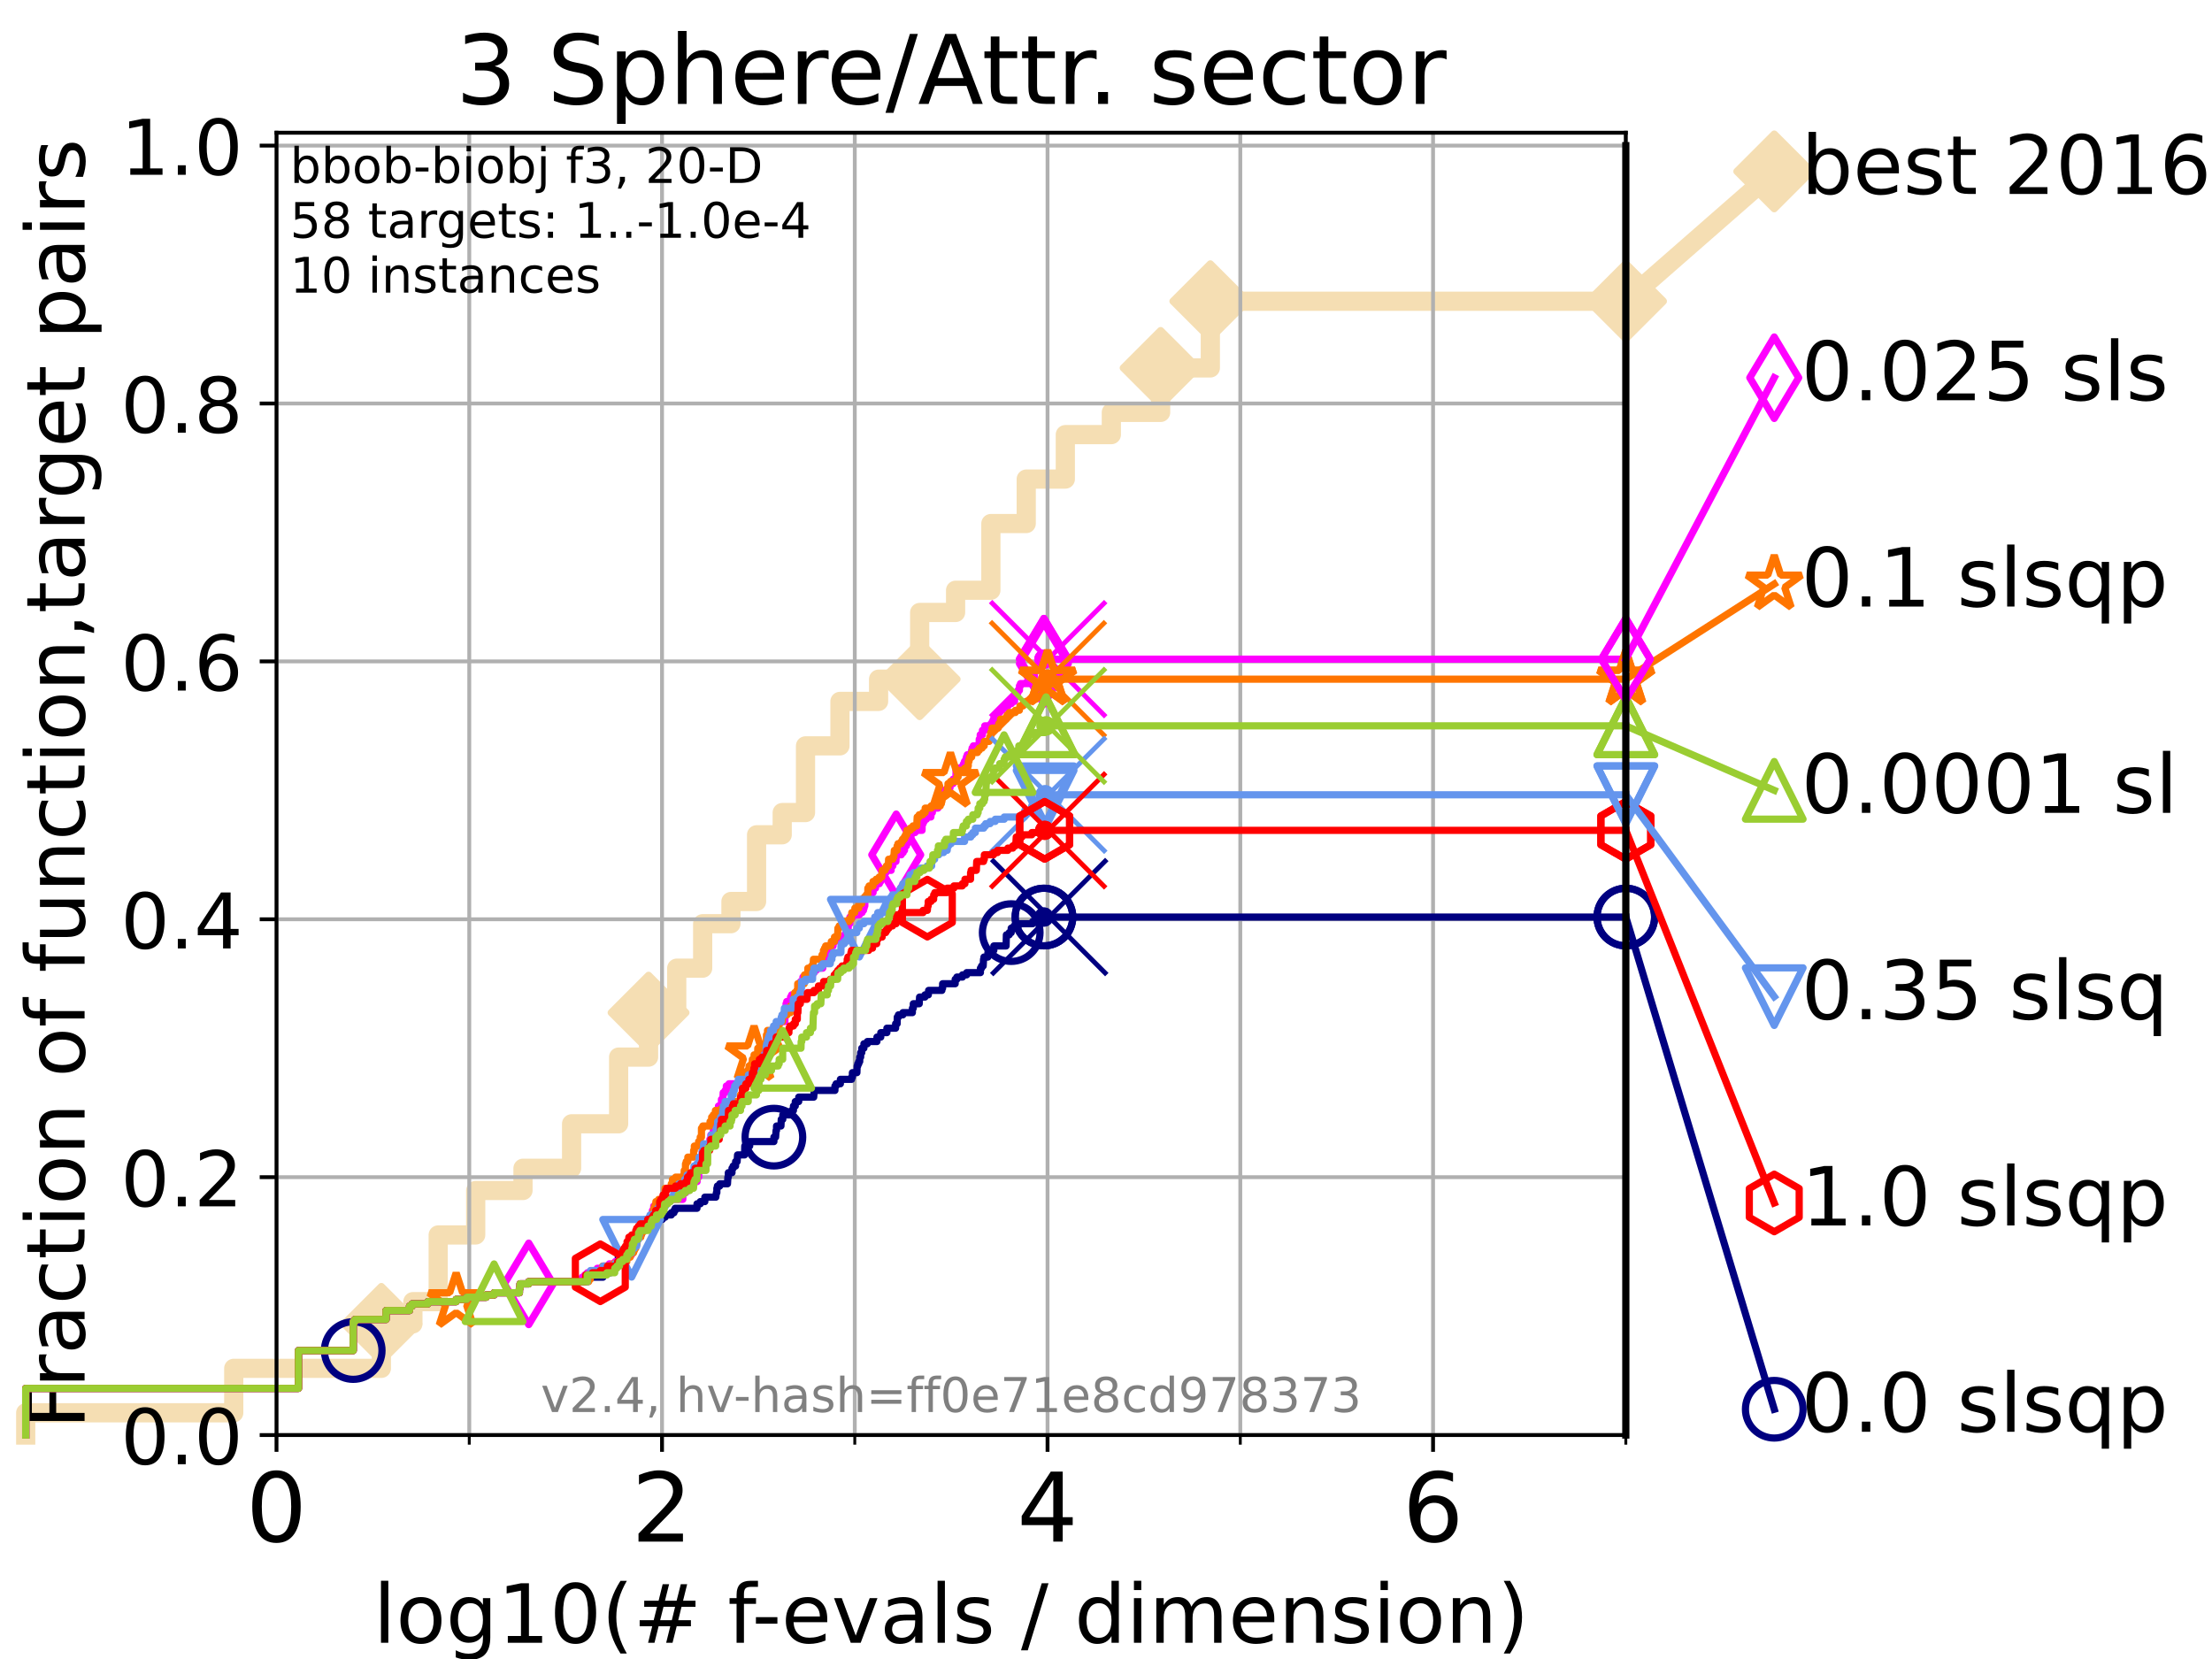 <?xml version="1.0" encoding="utf-8" standalone="no"?>
<!DOCTYPE svg PUBLIC "-//W3C//DTD SVG 1.1//EN"
  "http://www.w3.org/Graphics/SVG/1.1/DTD/svg11.dtd">
<!-- Created with matplotlib (https://matplotlib.org/) -->
<svg height="345.6pt" version="1.1" viewBox="0 0 460.8 345.6" width="460.8pt" xmlns="http://www.w3.org/2000/svg" xmlns:xlink="http://www.w3.org/1999/xlink">
 <defs>
  <style type="text/css">*{stroke-linecap:butt;stroke-linejoin:round;}</style>
 </defs>
 <g id="figure_1">
  <g id="patch_1">
   <path d="M 0 345.6 
L 460.8 345.6 
L 460.8 0 
L 0 0 
z
" style="fill:#ffffff;"/>
  </g>
  <g id="axes_1">
   <g id="patch_2">
    <path d="M 57.6 298.944 
L 338.688 298.944 
L 338.688 27.648 
L 57.6 27.648 
z
" style="fill:#ffffff;"/>
   </g>
   <g id="line2d_1">
    <path d="M 5.357 298.944 
L 5.357 294.313 
L 48.692 294.313 
L 48.692 285.05 
L 79.447 285.05 
L 79.447 275.788 
L 86.013 275.788 
L 86.013 271.157 
L 91.284 271.157 
L 91.284 257.263 
L 99.098 257.263 
L 99.098 248.001 
L 108.949 248.001 
L 108.949 243.37 
L 119.072 243.37 
L 119.072 234.107 
L 128.871 234.107 
L 128.871 220.214 
L 135.107 220.214 
L 135.107 210.951 
L 140.974 210.951 
L 140.974 201.689 
L 146.378 201.689 
L 146.378 192.426 
L 152.269 192.426 
L 152.269 187.795 
L 157.608 187.795 
L 157.608 173.901 
L 162.95 173.901 
L 162.95 169.27 
L 167.805 169.27 
L 167.805 155.377 
L 174.976 155.377 
L 174.976 146.114 
L 183.027 146.114 
L 183.027 141.483 
L 191.583 141.483 
L 191.583 127.589 
L 199.066 127.589 
L 199.066 122.958 
L 206.417 122.958 
L 206.417 109.065 
L 213.782 109.065 
L 213.782 99.802 
L 221.926 99.802 
L 221.926 90.54 
L 231.512 90.54 
L 231.512 85.909 
L 241.78 85.909 
L 241.78 76.646 
L 252.135 76.646 
L 252.135 62.753 
L 338.688 62.753 
" style="fill:none;stroke:#f5deb3;stroke-linecap:square;stroke-width:4;"/>
   </g>
   <g id="line2d_2">
    <defs>
     <path d="M 0 7.778 
L 7.778 0 
L 0 -7.778 
L -7.778 0 
z
" id="m128c77288c" style="stroke:#f5deb3;stroke-linejoin:miter;stroke-width:1.5;"/>
    </defs>
    <g>
     <use style="fill:#f5deb3;stroke:#f5deb3;stroke-linejoin:miter;stroke-width:1.5;" x="79.447" xlink:href="#m128c77288c" y="275.788"/>
     <use style="fill:#f5deb3;stroke:#f5deb3;stroke-linejoin:miter;stroke-width:1.5;" x="135.107" xlink:href="#m128c77288c" y="210.951"/>
     <use style="fill:#f5deb3;stroke:#f5deb3;stroke-linejoin:miter;stroke-width:1.5;" x="191.583" xlink:href="#m128c77288c" y="141.483"/>
     <use style="fill:#f5deb3;stroke:#f5deb3;stroke-linejoin:miter;stroke-width:1.5;" x="241.78" xlink:href="#m128c77288c" y="76.646"/>
     <use style="fill:#f5deb3;stroke:#f5deb3;stroke-linejoin:miter;stroke-width:1.5;" x="252.135" xlink:href="#m128c77288c" y="62.753"/>
     <use style="fill:#f5deb3;stroke:#f5deb3;stroke-linejoin:miter;stroke-width:1.5;" x="338.688" xlink:href="#m128c77288c" y="62.753"/>
    </g>
   </g>
   <g id="line2d_3">
    <path style="fill:none;stroke:#f5deb3;stroke-linecap:square;stroke-width:4;"/>
    <g/>
   </g>
   <g id="line2d_4">
    <path d="M 338.688 62.753 
L 369.608 35.706 
" style="fill:none;stroke:#f5deb3;stroke-linecap:square;stroke-width:4;"/>
    <g>
     <use style="fill:#f5deb3;stroke:#f5deb3;stroke-linejoin:miter;stroke-width:1.5;" x="338.688" xlink:href="#m128c77288c" y="62.753"/>
     <use style="fill:#f5deb3;stroke:#f5deb3;stroke-linejoin:miter;stroke-width:1.5;" x="369.608" xlink:href="#m128c77288c" y="35.706"/>
    </g>
   </g>
   <g id="matplotlib.axis_1">
    <g id="xtick_1">
     <g id="line2d_5">
      <path clip-path="url(#p83c00dec0c)" d="M 57.6 298.944 
L 57.6 27.648 
" style="fill:none;stroke:#b0b0b0;stroke-linecap:square;stroke-width:0.8;"/>
     </g>
     <g id="line2d_6">
      <defs>
       <path d="M 0 0 
L 0 3.5 
" id="md9572e56d7" style="stroke:#000000;stroke-width:0.8;"/>
      </defs>
      <g>
       <use style="stroke:#000000;stroke-width:0.8;" x="57.6" xlink:href="#md9572e56d7" y="298.944"/>
      </g>
     </g>
     <g id="text_1">
      <!-- 0 -->
      <g transform="translate(51.237 321.141)scale(0.2 -0.2)">
       <defs>
        <path d="M 31.781 66.406 
Q 24.172 66.406 20.328 58.906 
Q 16.5 51.422 16.5 36.375 
Q 16.5 21.391 20.328 13.891 
Q 24.172 6.391 31.781 6.391 
Q 39.453 6.391 43.281 13.891 
Q 47.125 21.391 47.125 36.375 
Q 47.125 51.422 43.281 58.906 
Q 39.453 66.406 31.781 66.406 
z
M 31.781 74.219 
Q 44.047 74.219 50.516 64.516 
Q 56.984 54.828 56.984 36.375 
Q 56.984 17.969 50.516 8.266 
Q 44.047 -1.422 31.781 -1.422 
Q 19.531 -1.422 13.062 8.266 
Q 6.594 17.969 6.594 36.375 
Q 6.594 54.828 13.062 64.516 
Q 19.531 74.219 31.781 74.219 
z
" id="DejaVuSans-48"/>
       </defs>
       <use xlink:href="#DejaVuSans-48"/>
      </g>
     </g>
    </g>
    <g id="xtick_2">
     <g id="line2d_7">
      <path clip-path="url(#p83c00dec0c)" d="M 137.911 298.944 
L 137.911 27.648 
" style="fill:none;stroke:#b0b0b0;stroke-linecap:square;stroke-width:0.8;"/>
     </g>
     <g id="line2d_8">
      <g>
       <use style="stroke:#000000;stroke-width:0.8;" x="137.911" xlink:href="#md9572e56d7" y="298.944"/>
      </g>
     </g>
     <g id="text_2">
      <!-- 2 -->
      <g transform="translate(131.548 321.141)scale(0.2 -0.2)">
       <defs>
        <path d="M 19.188 8.297 
L 53.609 8.297 
L 53.609 0 
L 7.328 0 
L 7.328 8.297 
Q 12.938 14.109 22.625 23.891 
Q 32.328 33.688 34.812 36.531 
Q 39.547 41.844 41.422 45.531 
Q 43.312 49.219 43.312 52.781 
Q 43.312 58.594 39.234 62.25 
Q 35.156 65.922 28.609 65.922 
Q 23.969 65.922 18.812 64.312 
Q 13.672 62.703 7.812 59.422 
L 7.812 69.391 
Q 13.766 71.781 18.938 73 
Q 24.125 74.219 28.422 74.219 
Q 39.75 74.219 46.484 68.547 
Q 53.219 62.891 53.219 53.422 
Q 53.219 48.922 51.531 44.891 
Q 49.859 40.875 45.406 35.406 
Q 44.188 33.984 37.641 27.219 
Q 31.109 20.453 19.188 8.297 
z
" id="DejaVuSans-50"/>
       </defs>
       <use xlink:href="#DejaVuSans-50"/>
      </g>
     </g>
    </g>
    <g id="xtick_3">
     <g id="line2d_9">
      <path clip-path="url(#p83c00dec0c)" d="M 218.222 298.944 
L 218.222 27.648 
" style="fill:none;stroke:#b0b0b0;stroke-linecap:square;stroke-width:0.8;"/>
     </g>
     <g id="line2d_10">
      <g>
       <use style="stroke:#000000;stroke-width:0.8;" x="218.222" xlink:href="#md9572e56d7" y="298.944"/>
      </g>
     </g>
     <g id="text_3">
      <!-- 4 -->
      <g transform="translate(211.859 321.141)scale(0.2 -0.2)">
       <defs>
        <path d="M 37.797 64.312 
L 12.891 25.391 
L 37.797 25.391 
z
M 35.203 72.906 
L 47.609 72.906 
L 47.609 25.391 
L 58.016 25.391 
L 58.016 17.188 
L 47.609 17.188 
L 47.609 0 
L 37.797 0 
L 37.797 17.188 
L 4.891 17.188 
L 4.891 26.703 
z
" id="DejaVuSans-52"/>
       </defs>
       <use xlink:href="#DejaVuSans-52"/>
      </g>
     </g>
    </g>
    <g id="xtick_4">
     <g id="line2d_11">
      <path clip-path="url(#p83c00dec0c)" d="M 298.533 298.944 
L 298.533 27.648 
" style="fill:none;stroke:#b0b0b0;stroke-linecap:square;stroke-width:0.8;"/>
     </g>
     <g id="line2d_12">
      <g>
       <use style="stroke:#000000;stroke-width:0.8;" x="298.533" xlink:href="#md9572e56d7" y="298.944"/>
      </g>
     </g>
     <g id="text_4">
      <!-- 6 -->
      <g transform="translate(292.17 321.141)scale(0.2 -0.2)">
       <defs>
        <path d="M 33.016 40.375 
Q 26.375 40.375 22.484 35.828 
Q 18.609 31.297 18.609 23.391 
Q 18.609 15.531 22.484 10.953 
Q 26.375 6.391 33.016 6.391 
Q 39.656 6.391 43.531 10.953 
Q 47.406 15.531 47.406 23.391 
Q 47.406 31.297 43.531 35.828 
Q 39.656 40.375 33.016 40.375 
z
M 52.594 71.297 
L 52.594 62.312 
Q 48.875 64.062 45.094 64.984 
Q 41.312 65.922 37.594 65.922 
Q 27.828 65.922 22.672 59.328 
Q 17.531 52.734 16.797 39.406 
Q 19.672 43.656 24.016 45.922 
Q 28.375 48.188 33.594 48.188 
Q 44.578 48.188 50.953 41.516 
Q 57.328 34.859 57.328 23.391 
Q 57.328 12.156 50.688 5.359 
Q 44.047 -1.422 33.016 -1.422 
Q 20.359 -1.422 13.672 8.266 
Q 6.984 17.969 6.984 36.375 
Q 6.984 53.656 15.188 63.938 
Q 23.391 74.219 37.203 74.219 
Q 40.922 74.219 44.703 73.484 
Q 48.484 72.75 52.594 71.297 
z
" id="DejaVuSans-54"/>
       </defs>
       <use xlink:href="#DejaVuSans-54"/>
      </g>
     </g>
    </g>
    <g id="xtick_5">
     <g id="line2d_13">
      <path clip-path="url(#p83c00dec0c)" d="M 97.755 298.944 
L 97.755 27.648 
" style="fill:none;stroke:#b0b0b0;stroke-linecap:square;stroke-width:0.8;"/>
     </g>
     <g id="line2d_14">
      <defs>
       <path d="M 0 0 
L 0 2 
" id="m755664be48" style="stroke:#000000;stroke-width:0.6;"/>
      </defs>
      <g>
       <use style="stroke:#000000;stroke-width:0.6;" x="97.755" xlink:href="#m755664be48" y="298.944"/>
      </g>
     </g>
    </g>
    <g id="xtick_6">
     <g id="line2d_15">
      <path clip-path="url(#p83c00dec0c)" d="M 178.066 298.944 
L 178.066 27.648 
" style="fill:none;stroke:#b0b0b0;stroke-linecap:square;stroke-width:0.8;"/>
     </g>
     <g id="line2d_16">
      <g>
       <use style="stroke:#000000;stroke-width:0.6;" x="178.066" xlink:href="#m755664be48" y="298.944"/>
      </g>
     </g>
    </g>
    <g id="xtick_7">
     <g id="line2d_17">
      <path clip-path="url(#p83c00dec0c)" d="M 258.377 298.944 
L 258.377 27.648 
" style="fill:none;stroke:#b0b0b0;stroke-linecap:square;stroke-width:0.8;"/>
     </g>
     <g id="line2d_18">
      <g>
       <use style="stroke:#000000;stroke-width:0.6;" x="258.377" xlink:href="#m755664be48" y="298.944"/>
      </g>
     </g>
    </g>
    <g id="xtick_8">
     <g id="line2d_19">
      <path clip-path="url(#p83c00dec0c)" d="M 338.688 298.944 
L 338.688 27.648 
" style="fill:none;stroke:#b0b0b0;stroke-linecap:square;stroke-width:0.8;"/>
     </g>
     <g id="line2d_20">
      <g>
       <use style="stroke:#000000;stroke-width:0.6;" x="338.688" xlink:href="#m755664be48" y="298.944"/>
      </g>
     </g>
    </g>
    <g id="text_5">
     <!-- log10(# f-evals / dimension) -->
     <g transform="translate(77.764 342.218)scale(0.17 -0.17)">
      <defs>
       <path d="M 9.422 75.984 
L 18.406 75.984 
L 18.406 0 
L 9.422 0 
z
" id="DejaVuSans-108"/>
       <path d="M 30.609 48.391 
Q 23.391 48.391 19.188 42.75 
Q 14.984 37.109 14.984 27.297 
Q 14.984 17.484 19.156 11.844 
Q 23.344 6.203 30.609 6.203 
Q 37.797 6.203 41.984 11.859 
Q 46.188 17.531 46.188 27.297 
Q 46.188 37.016 41.984 42.703 
Q 37.797 48.391 30.609 48.391 
z
M 30.609 56 
Q 42.328 56 49.016 48.375 
Q 55.719 40.766 55.719 27.297 
Q 55.719 13.875 49.016 6.219 
Q 42.328 -1.422 30.609 -1.422 
Q 18.844 -1.422 12.172 6.219 
Q 5.516 13.875 5.516 27.297 
Q 5.516 40.766 12.172 48.375 
Q 18.844 56 30.609 56 
z
" id="DejaVuSans-111"/>
       <path d="M 45.406 27.984 
Q 45.406 37.75 41.375 43.109 
Q 37.359 48.484 30.078 48.484 
Q 22.859 48.484 18.828 43.109 
Q 14.797 37.75 14.797 27.984 
Q 14.797 18.266 18.828 12.891 
Q 22.859 7.516 30.078 7.516 
Q 37.359 7.516 41.375 12.891 
Q 45.406 18.266 45.406 27.984 
z
M 54.391 6.781 
Q 54.391 -7.172 48.188 -13.984 
Q 42 -20.797 29.203 -20.797 
Q 24.469 -20.797 20.266 -20.094 
Q 16.062 -19.391 12.109 -17.922 
L 12.109 -9.188 
Q 16.062 -11.328 19.922 -12.344 
Q 23.781 -13.375 27.781 -13.375 
Q 36.625 -13.375 41.016 -8.766 
Q 45.406 -4.156 45.406 5.172 
L 45.406 9.625 
Q 42.625 4.781 38.281 2.391 
Q 33.938 0 27.875 0 
Q 17.828 0 11.672 7.656 
Q 5.516 15.328 5.516 27.984 
Q 5.516 40.672 11.672 48.328 
Q 17.828 56 27.875 56 
Q 33.938 56 38.281 53.609 
Q 42.625 51.219 45.406 46.391 
L 45.406 54.688 
L 54.391 54.688 
z
" id="DejaVuSans-103"/>
       <path d="M 12.406 8.297 
L 28.516 8.297 
L 28.516 63.922 
L 10.984 60.406 
L 10.984 69.391 
L 28.422 72.906 
L 38.281 72.906 
L 38.281 8.297 
L 54.391 8.297 
L 54.391 0 
L 12.406 0 
z
" id="DejaVuSans-49"/>
       <path d="M 31 75.875 
Q 24.469 64.656 21.281 53.656 
Q 18.109 42.672 18.109 31.391 
Q 18.109 20.125 21.312 9.062 
Q 24.516 -2 31 -13.188 
L 23.188 -13.188 
Q 15.875 -1.703 12.234 9.375 
Q 8.594 20.453 8.594 31.391 
Q 8.594 42.281 12.203 53.312 
Q 15.828 64.359 23.188 75.875 
z
" id="DejaVuSans-40"/>
       <path d="M 51.125 44 
L 36.922 44 
L 32.812 27.688 
L 47.125 27.688 
z
M 43.797 71.781 
L 38.719 51.516 
L 52.984 51.516 
L 58.109 71.781 
L 65.922 71.781 
L 60.891 51.516 
L 76.125 51.516 
L 76.125 44 
L 58.984 44 
L 54.984 27.688 
L 70.516 27.688 
L 70.516 20.219 
L 53.078 20.219 
L 48 0 
L 40.188 0 
L 45.219 20.219 
L 30.906 20.219 
L 25.875 0 
L 18.016 0 
L 23.094 20.219 
L 7.719 20.219 
L 7.719 27.688 
L 24.906 27.688 
L 29 44 
L 13.281 44 
L 13.281 51.516 
L 30.906 51.516 
L 35.891 71.781 
z
" id="DejaVuSans-35"/>
       <path id="DejaVuSans-32"/>
       <path d="M 37.109 75.984 
L 37.109 68.5 
L 28.516 68.5 
Q 23.688 68.5 21.797 66.547 
Q 19.922 64.594 19.922 59.516 
L 19.922 54.688 
L 34.719 54.688 
L 34.719 47.703 
L 19.922 47.703 
L 19.922 0 
L 10.891 0 
L 10.891 47.703 
L 2.297 47.703 
L 2.297 54.688 
L 10.891 54.688 
L 10.891 58.5 
Q 10.891 67.625 15.141 71.797 
Q 19.391 75.984 28.609 75.984 
z
" id="DejaVuSans-102"/>
       <path d="M 4.891 31.391 
L 31.203 31.391 
L 31.203 23.391 
L 4.891 23.391 
z
" id="DejaVuSans-45"/>
       <path d="M 56.203 29.594 
L 56.203 25.203 
L 14.891 25.203 
Q 15.484 15.922 20.484 11.062 
Q 25.484 6.203 34.422 6.203 
Q 39.594 6.203 44.453 7.469 
Q 49.312 8.734 54.109 11.281 
L 54.109 2.781 
Q 49.266 0.734 44.188 -0.344 
Q 39.109 -1.422 33.891 -1.422 
Q 20.797 -1.422 13.156 6.188 
Q 5.516 13.812 5.516 26.812 
Q 5.516 40.234 12.766 48.109 
Q 20.016 56 32.328 56 
Q 43.359 56 49.781 48.891 
Q 56.203 41.797 56.203 29.594 
z
M 47.219 32.234 
Q 47.125 39.594 43.094 43.984 
Q 39.062 48.391 32.422 48.391 
Q 24.906 48.391 20.391 44.141 
Q 15.875 39.891 15.188 32.172 
z
" id="DejaVuSans-101"/>
       <path d="M 2.984 54.688 
L 12.5 54.688 
L 29.594 8.797 
L 46.688 54.688 
L 56.203 54.688 
L 35.688 0 
L 23.484 0 
z
" id="DejaVuSans-118"/>
       <path d="M 34.281 27.484 
Q 23.391 27.484 19.188 25 
Q 14.984 22.516 14.984 16.5 
Q 14.984 11.719 18.141 8.906 
Q 21.297 6.109 26.703 6.109 
Q 34.188 6.109 38.703 11.406 
Q 43.219 16.703 43.219 25.484 
L 43.219 27.484 
z
M 52.203 31.203 
L 52.203 0 
L 43.219 0 
L 43.219 8.297 
Q 40.141 3.328 35.547 0.953 
Q 30.953 -1.422 24.312 -1.422 
Q 15.922 -1.422 10.953 3.297 
Q 6 8.016 6 15.922 
Q 6 25.141 12.172 29.828 
Q 18.359 34.516 30.609 34.516 
L 43.219 34.516 
L 43.219 35.406 
Q 43.219 41.609 39.141 45 
Q 35.062 48.391 27.688 48.391 
Q 23 48.391 18.547 47.266 
Q 14.109 46.141 10.016 43.891 
L 10.016 52.203 
Q 14.938 54.109 19.578 55.047 
Q 24.219 56 28.609 56 
Q 40.484 56 46.344 49.844 
Q 52.203 43.703 52.203 31.203 
z
" id="DejaVuSans-97"/>
       <path d="M 44.281 53.078 
L 44.281 44.578 
Q 40.484 46.531 36.375 47.5 
Q 32.281 48.484 27.875 48.484 
Q 21.188 48.484 17.844 46.438 
Q 14.5 44.391 14.5 40.281 
Q 14.5 37.156 16.891 35.375 
Q 19.281 33.594 26.516 31.984 
L 29.594 31.297 
Q 39.156 29.25 43.188 25.516 
Q 47.219 21.781 47.219 15.094 
Q 47.219 7.469 41.188 3.016 
Q 35.156 -1.422 24.609 -1.422 
Q 20.219 -1.422 15.453 -0.562 
Q 10.688 0.297 5.422 2 
L 5.422 11.281 
Q 10.406 8.688 15.234 7.391 
Q 20.062 6.109 24.812 6.109 
Q 31.156 6.109 34.562 8.281 
Q 37.984 10.453 37.984 14.406 
Q 37.984 18.062 35.516 20.016 
Q 33.062 21.969 24.703 23.781 
L 21.578 24.516 
Q 13.234 26.266 9.516 29.906 
Q 5.812 33.547 5.812 39.891 
Q 5.812 47.609 11.281 51.797 
Q 16.75 56 26.812 56 
Q 31.781 56 36.172 55.266 
Q 40.578 54.547 44.281 53.078 
z
" id="DejaVuSans-115"/>
       <path d="M 25.391 72.906 
L 33.688 72.906 
L 8.297 -9.281 
L 0 -9.281 
z
" id="DejaVuSans-47"/>
       <path d="M 45.406 46.391 
L 45.406 75.984 
L 54.391 75.984 
L 54.391 0 
L 45.406 0 
L 45.406 8.203 
Q 42.578 3.328 38.25 0.953 
Q 33.938 -1.422 27.875 -1.422 
Q 17.969 -1.422 11.734 6.484 
Q 5.516 14.406 5.516 27.297 
Q 5.516 40.188 11.734 48.094 
Q 17.969 56 27.875 56 
Q 33.938 56 38.25 53.625 
Q 42.578 51.266 45.406 46.391 
z
M 14.797 27.297 
Q 14.797 17.391 18.875 11.75 
Q 22.953 6.109 30.078 6.109 
Q 37.203 6.109 41.297 11.75 
Q 45.406 17.391 45.406 27.297 
Q 45.406 37.203 41.297 42.844 
Q 37.203 48.484 30.078 48.484 
Q 22.953 48.484 18.875 42.844 
Q 14.797 37.203 14.797 27.297 
z
" id="DejaVuSans-100"/>
       <path d="M 9.422 54.688 
L 18.406 54.688 
L 18.406 0 
L 9.422 0 
z
M 9.422 75.984 
L 18.406 75.984 
L 18.406 64.594 
L 9.422 64.594 
z
" id="DejaVuSans-105"/>
       <path d="M 52 44.188 
Q 55.375 50.25 60.062 53.125 
Q 64.75 56 71.094 56 
Q 79.641 56 84.281 50.016 
Q 88.922 44.047 88.922 33.016 
L 88.922 0 
L 79.891 0 
L 79.891 32.719 
Q 79.891 40.578 77.094 44.375 
Q 74.312 48.188 68.609 48.188 
Q 61.625 48.188 57.562 43.547 
Q 53.516 38.922 53.516 30.906 
L 53.516 0 
L 44.484 0 
L 44.484 32.719 
Q 44.484 40.625 41.703 44.406 
Q 38.922 48.188 33.109 48.188 
Q 26.219 48.188 22.156 43.531 
Q 18.109 38.875 18.109 30.906 
L 18.109 0 
L 9.078 0 
L 9.078 54.688 
L 18.109 54.688 
L 18.109 46.188 
Q 21.188 51.219 25.484 53.609 
Q 29.781 56 35.688 56 
Q 41.656 56 45.828 52.969 
Q 50 49.953 52 44.188 
z
" id="DejaVuSans-109"/>
       <path d="M 54.891 33.016 
L 54.891 0 
L 45.906 0 
L 45.906 32.719 
Q 45.906 40.484 42.875 44.328 
Q 39.844 48.188 33.797 48.188 
Q 26.516 48.188 22.312 43.547 
Q 18.109 38.922 18.109 30.906 
L 18.109 0 
L 9.078 0 
L 9.078 54.688 
L 18.109 54.688 
L 18.109 46.188 
Q 21.344 51.125 25.703 53.562 
Q 30.078 56 35.797 56 
Q 45.219 56 50.047 50.172 
Q 54.891 44.344 54.891 33.016 
z
" id="DejaVuSans-110"/>
       <path d="M 8.016 75.875 
L 15.828 75.875 
Q 23.141 64.359 26.781 53.312 
Q 30.422 42.281 30.422 31.391 
Q 30.422 20.453 26.781 9.375 
Q 23.141 -1.703 15.828 -13.188 
L 8.016 -13.188 
Q 14.5 -2 17.703 9.062 
Q 20.906 20.125 20.906 31.391 
Q 20.906 42.672 17.703 53.656 
Q 14.5 64.656 8.016 75.875 
z
" id="DejaVuSans-41"/>
      </defs>
      <use xlink:href="#DejaVuSans-108"/>
      <use x="27.783" xlink:href="#DejaVuSans-111"/>
      <use x="88.965" xlink:href="#DejaVuSans-103"/>
      <use x="152.441" xlink:href="#DejaVuSans-49"/>
      <use x="216.064" xlink:href="#DejaVuSans-48"/>
      <use x="279.688" xlink:href="#DejaVuSans-40"/>
      <use x="318.701" xlink:href="#DejaVuSans-35"/>
      <use x="402.49" xlink:href="#DejaVuSans-32"/>
      <use x="434.277" xlink:href="#DejaVuSans-102"/>
      <use x="463.982" xlink:href="#DejaVuSans-45"/>
      <use x="500.066" xlink:href="#DejaVuSans-101"/>
      <use x="561.59" xlink:href="#DejaVuSans-118"/>
      <use x="620.77" xlink:href="#DejaVuSans-97"/>
      <use x="682.049" xlink:href="#DejaVuSans-108"/>
      <use x="709.832" xlink:href="#DejaVuSans-115"/>
      <use x="761.932" xlink:href="#DejaVuSans-32"/>
      <use x="793.719" xlink:href="#DejaVuSans-47"/>
      <use x="827.41" xlink:href="#DejaVuSans-32"/>
      <use x="859.197" xlink:href="#DejaVuSans-100"/>
      <use x="922.674" xlink:href="#DejaVuSans-105"/>
      <use x="950.457" xlink:href="#DejaVuSans-109"/>
      <use x="1047.869" xlink:href="#DejaVuSans-101"/>
      <use x="1109.393" xlink:href="#DejaVuSans-110"/>
      <use x="1172.771" xlink:href="#DejaVuSans-115"/>
      <use x="1224.871" xlink:href="#DejaVuSans-105"/>
      <use x="1252.654" xlink:href="#DejaVuSans-111"/>
      <use x="1313.836" xlink:href="#DejaVuSans-110"/>
      <use x="1377.215" xlink:href="#DejaVuSans-41"/>
     </g>
    </g>
   </g>
   <g id="matplotlib.axis_2">
    <g id="ytick_1">
     <g id="line2d_21">
      <path clip-path="url(#p83c00dec0c)" d="M 57.6 298.944 
L 338.688 298.944 
" style="fill:none;stroke:#b0b0b0;stroke-linecap:square;stroke-width:0.8;"/>
     </g>
     <g id="line2d_22">
      <defs>
       <path d="M 0 0 
L -3.5 0 
" id="m4220035af8" style="stroke:#000000;stroke-width:0.8;"/>
      </defs>
      <g>
       <use style="stroke:#000000;stroke-width:0.8;" x="57.6" xlink:href="#m4220035af8" y="298.944"/>
      </g>
     </g>
     <g id="text_6">
      <!-- 0.0 -->
      <g transform="translate(25.155 305.023)scale(0.16 -0.16)">
       <defs>
        <path d="M 10.688 12.406 
L 21 12.406 
L 21 0 
L 10.688 0 
z
" id="DejaVuSans-46"/>
       </defs>
       <use xlink:href="#DejaVuSans-48"/>
       <use x="63.623" xlink:href="#DejaVuSans-46"/>
       <use x="95.41" xlink:href="#DejaVuSans-48"/>
      </g>
     </g>
    </g>
    <g id="ytick_2">
     <g id="line2d_23">
      <path clip-path="url(#p83c00dec0c)" d="M 57.6 245.222 
L 338.688 245.222 
" style="fill:none;stroke:#b0b0b0;stroke-linecap:square;stroke-width:0.8;"/>
     </g>
     <g id="line2d_24">
      <g>
       <use style="stroke:#000000;stroke-width:0.8;" x="57.6" xlink:href="#m4220035af8" y="245.222"/>
      </g>
     </g>
     <g id="text_7">
      <!-- 0.2 -->
      <g transform="translate(25.155 251.301)scale(0.16 -0.16)">
       <use xlink:href="#DejaVuSans-48"/>
       <use x="63.623" xlink:href="#DejaVuSans-46"/>
       <use x="95.41" xlink:href="#DejaVuSans-50"/>
      </g>
     </g>
    </g>
    <g id="ytick_3">
     <g id="line2d_25">
      <path clip-path="url(#p83c00dec0c)" d="M 57.6 191.5 
L 338.688 191.5 
" style="fill:none;stroke:#b0b0b0;stroke-linecap:square;stroke-width:0.8;"/>
     </g>
     <g id="line2d_26">
      <g>
       <use style="stroke:#000000;stroke-width:0.8;" x="57.6" xlink:href="#m4220035af8" y="191.5"/>
      </g>
     </g>
     <g id="text_8">
      <!-- 0.4 -->
      <g transform="translate(25.155 197.579)scale(0.16 -0.16)">
       <use xlink:href="#DejaVuSans-48"/>
       <use x="63.623" xlink:href="#DejaVuSans-46"/>
       <use x="95.41" xlink:href="#DejaVuSans-52"/>
      </g>
     </g>
    </g>
    <g id="ytick_4">
     <g id="line2d_27">
      <path clip-path="url(#p83c00dec0c)" d="M 57.6 137.778 
L 338.688 137.778 
" style="fill:none;stroke:#b0b0b0;stroke-linecap:square;stroke-width:0.8;"/>
     </g>
     <g id="line2d_28">
      <g>
       <use style="stroke:#000000;stroke-width:0.8;" x="57.6" xlink:href="#m4220035af8" y="137.778"/>
      </g>
     </g>
     <g id="text_9">
      <!-- 0.6 -->
      <g transform="translate(25.155 143.857)scale(0.16 -0.16)">
       <use xlink:href="#DejaVuSans-48"/>
       <use x="63.623" xlink:href="#DejaVuSans-46"/>
       <use x="95.41" xlink:href="#DejaVuSans-54"/>
      </g>
     </g>
    </g>
    <g id="ytick_5">
     <g id="line2d_29">
      <path clip-path="url(#p83c00dec0c)" d="M 57.6 84.056 
L 338.688 84.056 
" style="fill:none;stroke:#b0b0b0;stroke-linecap:square;stroke-width:0.8;"/>
     </g>
     <g id="line2d_30">
      <g>
       <use style="stroke:#000000;stroke-width:0.8;" x="57.6" xlink:href="#m4220035af8" y="84.056"/>
      </g>
     </g>
     <g id="text_10">
      <!-- 0.8 -->
      <g transform="translate(25.155 90.135)scale(0.16 -0.16)">
       <defs>
        <path d="M 31.781 34.625 
Q 24.75 34.625 20.719 30.859 
Q 16.703 27.094 16.703 20.516 
Q 16.703 13.922 20.719 10.156 
Q 24.75 6.391 31.781 6.391 
Q 38.812 6.391 42.859 10.172 
Q 46.922 13.969 46.922 20.516 
Q 46.922 27.094 42.891 30.859 
Q 38.875 34.625 31.781 34.625 
z
M 21.922 38.812 
Q 15.578 40.375 12.031 44.719 
Q 8.5 49.078 8.5 55.328 
Q 8.5 64.062 14.719 69.141 
Q 20.953 74.219 31.781 74.219 
Q 42.672 74.219 48.875 69.141 
Q 55.078 64.062 55.078 55.328 
Q 55.078 49.078 51.531 44.719 
Q 48 40.375 41.703 38.812 
Q 48.828 37.156 52.797 32.312 
Q 56.781 27.484 56.781 20.516 
Q 56.781 9.906 50.312 4.234 
Q 43.844 -1.422 31.781 -1.422 
Q 19.734 -1.422 13.25 4.234 
Q 6.781 9.906 6.781 20.516 
Q 6.781 27.484 10.781 32.312 
Q 14.797 37.156 21.922 38.812 
z
M 18.312 54.391 
Q 18.312 48.734 21.844 45.562 
Q 25.391 42.391 31.781 42.391 
Q 38.141 42.391 41.719 45.562 
Q 45.312 48.734 45.312 54.391 
Q 45.312 60.062 41.719 63.234 
Q 38.141 66.406 31.781 66.406 
Q 25.391 66.406 21.844 63.234 
Q 18.312 60.062 18.312 54.391 
z
" id="DejaVuSans-56"/>
       </defs>
       <use xlink:href="#DejaVuSans-48"/>
       <use x="63.623" xlink:href="#DejaVuSans-46"/>
       <use x="95.41" xlink:href="#DejaVuSans-56"/>
      </g>
     </g>
    </g>
    <g id="ytick_6">
     <g id="line2d_31">
      <path clip-path="url(#p83c00dec0c)" d="M 57.6 30.334 
L 338.688 30.334 
" style="fill:none;stroke:#b0b0b0;stroke-linecap:square;stroke-width:0.8;"/>
     </g>
     <g id="line2d_32">
      <g>
       <use style="stroke:#000000;stroke-width:0.8;" x="57.6" xlink:href="#m4220035af8" y="30.334"/>
      </g>
     </g>
     <g id="text_11">
      <!-- 1.0 -->
      <g transform="translate(25.155 36.413)scale(0.16 -0.16)">
       <use xlink:href="#DejaVuSans-49"/>
       <use x="63.623" xlink:href="#DejaVuSans-46"/>
       <use x="95.41" xlink:href="#DejaVuSans-48"/>
      </g>
     </g>
    </g>
    <g id="text_12">
     <!-- Fraction of function,target pairs -->
     <g transform="translate(17.62 297.681)rotate(-90)scale(0.17 -0.17)">
      <defs>
       <path d="M 9.812 72.906 
L 51.703 72.906 
L 51.703 64.594 
L 19.672 64.594 
L 19.672 43.109 
L 48.578 43.109 
L 48.578 34.812 
L 19.672 34.812 
L 19.672 0 
L 9.812 0 
z
" id="DejaVuSans-70"/>
       <path d="M 41.109 46.297 
Q 39.594 47.172 37.812 47.578 
Q 36.031 48 33.891 48 
Q 26.266 48 22.188 43.047 
Q 18.109 38.094 18.109 28.812 
L 18.109 0 
L 9.078 0 
L 9.078 54.688 
L 18.109 54.688 
L 18.109 46.188 
Q 20.953 51.172 25.484 53.578 
Q 30.031 56 36.531 56 
Q 37.453 56 38.578 55.875 
Q 39.703 55.766 41.062 55.516 
z
" id="DejaVuSans-114"/>
       <path d="M 48.781 52.594 
L 48.781 44.188 
Q 44.969 46.297 41.141 47.344 
Q 37.312 48.391 33.406 48.391 
Q 24.656 48.391 19.812 42.844 
Q 14.984 37.312 14.984 27.297 
Q 14.984 17.281 19.812 11.734 
Q 24.656 6.203 33.406 6.203 
Q 37.312 6.203 41.141 7.25 
Q 44.969 8.297 48.781 10.406 
L 48.781 2.094 
Q 45.016 0.344 40.984 -0.531 
Q 36.969 -1.422 32.422 -1.422 
Q 20.062 -1.422 12.781 6.344 
Q 5.516 14.109 5.516 27.297 
Q 5.516 40.672 12.859 48.328 
Q 20.219 56 33.016 56 
Q 37.156 56 41.109 55.141 
Q 45.062 54.297 48.781 52.594 
z
" id="DejaVuSans-99"/>
       <path d="M 18.312 70.219 
L 18.312 54.688 
L 36.812 54.688 
L 36.812 47.703 
L 18.312 47.703 
L 18.312 18.016 
Q 18.312 11.328 20.141 9.422 
Q 21.969 7.516 27.594 7.516 
L 36.812 7.516 
L 36.812 0 
L 27.594 0 
Q 17.188 0 13.234 3.875 
Q 9.281 7.766 9.281 18.016 
L 9.281 47.703 
L 2.688 47.703 
L 2.688 54.688 
L 9.281 54.688 
L 9.281 70.219 
z
" id="DejaVuSans-116"/>
       <path d="M 8.5 21.578 
L 8.5 54.688 
L 17.484 54.688 
L 17.484 21.922 
Q 17.484 14.156 20.5 10.266 
Q 23.531 6.391 29.594 6.391 
Q 36.859 6.391 41.078 11.031 
Q 45.312 15.672 45.312 23.688 
L 45.312 54.688 
L 54.297 54.688 
L 54.297 0 
L 45.312 0 
L 45.312 8.406 
Q 42.047 3.422 37.719 1 
Q 33.406 -1.422 27.688 -1.422 
Q 18.266 -1.422 13.375 4.438 
Q 8.5 10.297 8.5 21.578 
z
M 31.109 56 
z
" id="DejaVuSans-117"/>
       <path d="M 11.719 12.406 
L 22.016 12.406 
L 22.016 4 
L 14.016 -11.625 
L 7.719 -11.625 
L 11.719 4 
z
" id="DejaVuSans-44"/>
       <path d="M 18.109 8.203 
L 18.109 -20.797 
L 9.078 -20.797 
L 9.078 54.688 
L 18.109 54.688 
L 18.109 46.391 
Q 20.953 51.266 25.266 53.625 
Q 29.594 56 35.594 56 
Q 45.562 56 51.781 48.094 
Q 58.016 40.188 58.016 27.297 
Q 58.016 14.406 51.781 6.484 
Q 45.562 -1.422 35.594 -1.422 
Q 29.594 -1.422 25.266 0.953 
Q 20.953 3.328 18.109 8.203 
z
M 48.688 27.297 
Q 48.688 37.203 44.609 42.844 
Q 40.531 48.484 33.406 48.484 
Q 26.266 48.484 22.188 42.844 
Q 18.109 37.203 18.109 27.297 
Q 18.109 17.391 22.188 11.75 
Q 26.266 6.109 33.406 6.109 
Q 40.531 6.109 44.609 11.75 
Q 48.688 17.391 48.688 27.297 
z
" id="DejaVuSans-112"/>
      </defs>
      <use xlink:href="#DejaVuSans-70"/>
      <use x="50.27" xlink:href="#DejaVuSans-114"/>
      <use x="91.383" xlink:href="#DejaVuSans-97"/>
      <use x="152.662" xlink:href="#DejaVuSans-99"/>
      <use x="207.643" xlink:href="#DejaVuSans-116"/>
      <use x="246.852" xlink:href="#DejaVuSans-105"/>
      <use x="274.635" xlink:href="#DejaVuSans-111"/>
      <use x="335.816" xlink:href="#DejaVuSans-110"/>
      <use x="399.195" xlink:href="#DejaVuSans-32"/>
      <use x="430.982" xlink:href="#DejaVuSans-111"/>
      <use x="492.164" xlink:href="#DejaVuSans-102"/>
      <use x="527.369" xlink:href="#DejaVuSans-32"/>
      <use x="559.156" xlink:href="#DejaVuSans-102"/>
      <use x="594.361" xlink:href="#DejaVuSans-117"/>
      <use x="657.74" xlink:href="#DejaVuSans-110"/>
      <use x="721.119" xlink:href="#DejaVuSans-99"/>
      <use x="776.1" xlink:href="#DejaVuSans-116"/>
      <use x="815.309" xlink:href="#DejaVuSans-105"/>
      <use x="843.092" xlink:href="#DejaVuSans-111"/>
      <use x="904.273" xlink:href="#DejaVuSans-110"/>
      <use x="967.652" xlink:href="#DejaVuSans-44"/>
      <use x="999.439" xlink:href="#DejaVuSans-116"/>
      <use x="1038.648" xlink:href="#DejaVuSans-97"/>
      <use x="1099.928" xlink:href="#DejaVuSans-114"/>
      <use x="1139.291" xlink:href="#DejaVuSans-103"/>
      <use x="1202.768" xlink:href="#DejaVuSans-101"/>
      <use x="1264.291" xlink:href="#DejaVuSans-116"/>
      <use x="1303.5" xlink:href="#DejaVuSans-32"/>
      <use x="1335.287" xlink:href="#DejaVuSans-112"/>
      <use x="1398.764" xlink:href="#DejaVuSans-97"/>
      <use x="1460.043" xlink:href="#DejaVuSans-105"/>
      <use x="1487.826" xlink:href="#DejaVuSans-114"/>
      <use x="1528.939" xlink:href="#DejaVuSans-115"/>
     </g>
    </g>
   </g>
   <g id="line2d_33">
    <defs>
     <path d="M 0 1.5 
C 0.398 1.5 0.779 1.342 1.061 1.061 
C 1.342 0.779 1.5 0.398 1.5 0 
C 1.5 -0.398 1.342 -0.779 1.061 -1.061 
C 0.779 -1.342 0.398 -1.5 0 -1.5 
C -0.398 -1.5 -0.779 -1.342 -1.061 -1.061 
C -1.342 -0.779 -1.5 -0.398 -1.5 0 
C -1.5 0.398 -1.342 0.779 -1.061 1.061 
C -0.779 1.342 -0.398 1.5 0 1.5 
z
" id="m5d3acc153e" style="stroke:#f5deb3;"/>
    </defs>
    <g>
     <use style="fill:#f5deb3;stroke:#f5deb3;" x="252.135" xlink:href="#m5d3acc153e" y="62.753"/>
     <use style="fill:#f5deb3;stroke:#f5deb3;" x="252.135" xlink:href="#m5d3acc153e" y="62.753"/>
    </g>
   </g>
   <g id="line2d_34">
    <defs>
     <path d="M 0 1.5 
C 0.398 1.5 0.779 1.342 1.061 1.061 
C 1.342 0.779 1.5 0.398 1.5 0 
C 1.5 -0.398 1.342 -0.779 1.061 -1.061 
C 0.779 -1.342 0.398 -1.5 0 -1.5 
C -0.398 -1.5 -0.779 -1.342 -1.061 -1.061 
C -1.342 -0.779 -1.5 -0.398 -1.5 0 
C -1.5 0.398 -1.342 0.779 -1.061 1.061 
C -0.779 1.342 -0.398 1.5 0 1.5 
z
" id="m1b32618db2" style="stroke:#000080;"/>
    </defs>
    <g>
     <use style="fill:#000080;stroke:#000080;" x="217.478" xlink:href="#m1b32618db2" y="191.037"/>
     <use style="fill:#000080;stroke:#000080;" x="217.478" xlink:href="#m1b32618db2" y="191.037"/>
    </g>
   </g>
   <g id="line2d_35">
    <path d="M 5.357 298.944 
L 5.357 289.218 
L 62.175 289.218 
L 62.175 281.345 
L 73.579 281.345 
L 73.579 275.325 
L 73.925 275.325 
L 73.925 274.862 
L 80.416 274.862 
L 80.416 273.009 
L 85.315 273.009 
L 85.315 272.083 
L 85.841 272.083 
L 85.841 271.62 
L 89.135 271.62 
L 89.135 271.157 
L 95.023 271.157 
L 95.023 270.694 
L 97.224 270.694 
L 97.224 270.231 
L 101.295 270.231 
L 101.295 269.767 
L 102.924 269.767 
L 102.924 269.304 
L 108.199 269.304 
L 108.199 268.378 
L 108.342 268.378 
L 108.342 267.452 
L 110.146 267.452 
L 110.146 266.989 
L 122.383 266.989 
L 122.383 266.062 
L 125.612 266.062 
L 125.612 265.136 
L 127.165 265.136 
L 127.165 264.673 
L 127.278 264.673 
L 127.278 264.21 
L 127.548 264.21 
L 127.548 263.747 
L 128.031 263.747 
L 128.031 263.284 
L 128.441 263.284 
L 128.441 262.821 
L 128.798 262.821 
L 128.798 261.894 
L 130.465 261.894 
L 130.465 261.431 
L 130.809 261.431 
L 130.809 260.968 
L 131.16 260.968 
L 131.16 260.505 
L 131.603 260.505 
L 131.603 259.579 
L 131.926 259.579 
L 131.926 258.653 
L 132.206 258.653 
L 132.206 258.189 
L 132.434 258.189 
L 132.434 257.726 
L 132.73 257.726 
L 132.73 257.263 
L 133.567 257.263 
L 133.567 256.8 
L 133.745 256.8 
L 133.745 256.337 
L 133.998 256.337 
L 133.998 255.874 
L 134.829 255.874 
L 134.829 255.411 
L 135.522 255.411 
L 135.522 254.484 
L 136.218 254.484 
L 136.218 254.021 
L 137.98 254.021 
L 137.98 253.558 
L 138.57 253.558 
L 138.57 253.095 
L 139.856 253.095 
L 139.856 252.632 
L 140.401 252.632 
L 140.401 252.169 
L 140.649 252.169 
L 140.649 251.706 
L 145.196 251.706 
L 145.196 250.779 
L 145.882 250.779 
L 145.882 250.316 
L 146.828 250.316 
L 146.828 249.39 
L 149.118 249.39 
L 149.228 248.464 
L 149.332 248.464 
L 149.332 247.538 
L 149.445 247.538 
L 149.445 247.075 
L 149.929 247.075 
L 149.929 246.611 
L 151.546 246.611 
L 151.633 245.222 
L 151.724 245.222 
L 151.724 244.296 
L 152.489 244.296 
L 152.489 243.37 
L 152.729 243.37 
L 152.729 242.906 
L 153.236 242.906 
L 153.236 241.98 
L 153.556 241.98 
L 153.644 240.591 
L 155.106 240.591 
L 155.152 238.738 
L 156.172 238.738 
L 156.172 237.812 
L 161.218 237.812 
L 161.218 236.886 
L 161.574 236.886 
L 161.672 235.496 
L 161.766 235.496 
L 161.766 234.57 
L 162.687 234.57 
L 162.748 233.181 
L 163.066 233.181 
L 163.066 232.255 
L 164.921 232.255 
L 164.921 231.328 
L 165.29 231.328 
L 165.29 230.402 
L 165.67 230.402 
L 165.67 229.476 
L 166.388 229.476 
L 166.388 228.55 
L 169.513 228.55 
L 169.62 227.16 
L 173.932 227.16 
L 173.932 226.234 
L 174.174 226.234 
L 174.174 225.771 
L 175.066 225.771 
L 175.066 224.845 
L 177.399 224.845 
L 177.399 224.382 
L 177.569 224.382 
L 177.569 223.455 
L 178.512 223.455 
L 178.561 222.066 
L 178.687 222.066 
L 178.687 221.603 
L 178.893 221.603 
L 178.893 221.14 
L 179.095 221.14 
L 179.095 220.214 
L 179.29 220.214 
L 179.29 219.287 
L 179.524 219.287 
L 179.524 218.361 
L 179.968 218.361 
L 179.968 217.435 
L 180.69 217.435 
L 180.69 216.972 
L 182.685 216.972 
L 182.685 216.045 
L 183.479 216.045 
L 183.479 215.119 
L 184.755 215.119 
L 184.755 214.193 
L 186.571 214.193 
L 186.571 213.267 
L 186.892 213.267 
L 186.916 211.877 
L 187.164 211.877 
L 187.164 211.414 
L 188.084 211.414 
L 188.084 210.951 
L 190.063 210.951 
L 190.073 210.025 
L 190.256 210.025 
L 190.256 209.099 
L 191.494 209.099 
L 191.562 207.709 
L 192.682 207.709 
L 192.682 207.246 
L 193.393 207.246 
L 193.445 206.32 
L 196.214 206.32 
L 196.214 205.857 
L 196.366 205.857 
L 196.366 204.931 
L 198.982 204.931 
L 198.982 204.004 
L 199.33 204.004 
L 199.33 203.541 
L 200.502 203.541 
L 200.502 203.078 
L 201.378 203.078 
L 201.378 202.615 
L 204.239 202.615 
L 204.239 201.689 
L 204.477 201.689 
L 204.477 201.226 
L 204.815 201.226 
L 204.886 199.836 
L 204.975 199.836 
L 204.975 199.373 
L 205.8 199.373 
L 205.8 198.447 
L 205.935 198.447 
L 205.935 197.984 
L 207.031 197.984 
L 207.031 197.057 
L 209.588 197.057 
L 209.647 194.742 
L 210.239 194.742 
L 210.239 194.279 
L 210.653 194.279 
L 210.653 193.353 
L 211.238 193.353 
L 211.238 192.889 
L 212.169 192.889 
L 212.169 192.426 
L 215.129 192.426 
L 215.129 191.963 
L 216.485 191.963 
L 216.485 191.5 
L 217.478 191.5 
L 217.478 191.037 
L 338.688 191.037 
L 338.688 191.037 
" style="fill:none;stroke:#000080;stroke-linecap:square;stroke-width:1.5;"/>
   </g>
   <g id="line2d_36">
    <defs>
     <path d="M 0 6 
C 1.591 6 3.117 5.368 4.243 4.243 
C 5.368 3.117 6 1.591 6 0 
C 6 -1.591 5.368 -3.117 4.243 -4.243 
C 3.117 -5.368 1.591 -6 0 -6 
C -1.591 -6 -3.117 -5.368 -4.243 -4.243 
C -5.368 -3.117 -6 -1.591 -6 0 
C -6 1.591 -5.368 3.117 -4.243 4.243 
C -3.117 5.368 -1.591 6 0 6 
z
" id="meed31d88e5" style="stroke:#000080;stroke-width:1.5;"/>
    </defs>
    <g>
     <use style="fill-opacity:0;stroke:#000080;stroke-width:1.5;" x="73.579" xlink:href="#meed31d88e5" y="281.345"/>
     <use style="fill-opacity:0;stroke:#000080;stroke-width:1.5;" x="161.218" xlink:href="#meed31d88e5" y="236.886"/>
     <use style="fill-opacity:0;stroke:#000080;stroke-width:1.5;" x="210.653" xlink:href="#meed31d88e5" y="194.279"/>
     <use style="fill-opacity:0;stroke:#000080;stroke-width:1.5;" x="217.478" xlink:href="#meed31d88e5" y="191.037"/>
     <use style="fill-opacity:0;stroke:#000080;stroke-width:1.5;" x="217.478" xlink:href="#meed31d88e5" y="191.037"/>
     <use style="fill-opacity:0;stroke:#000080;stroke-width:1.5;" x="338.688" xlink:href="#meed31d88e5" y="191.037"/>
    </g>
   </g>
   <g id="line2d_37">
    <path style="fill:none;stroke:#000080;stroke-linecap:square;stroke-width:1.5;"/>
    <g/>
   </g>
   <g id="line2d_38">
    <path clip-path="url(#p83c00dec0c)" d="M 218.569 191.037 
" style="fill:none;stroke:#000080;stroke-linecap:square;stroke-width:1.5;"/>
    <defs>
     <path d="M -12 12 
L 12 -12 
M -12 -12 
L 12 12 
" id="m99d5a98ed3" style="stroke:#000080;"/>
    </defs>
    <g clip-path="url(#p83c00dec0c)">
     <use style="fill:#000080;stroke:#000080;" x="218.569" xlink:href="#m99d5a98ed3" y="191.037"/>
    </g>
   </g>
   <g id="line2d_39">
    <defs>
     <path d="M 0 1.5 
C 0.398 1.5 0.779 1.342 1.061 1.061 
C 1.342 0.779 1.5 0.398 1.5 0 
C 1.5 -0.398 1.342 -0.779 1.061 -1.061 
C 0.779 -1.342 0.398 -1.5 0 -1.5 
C -0.398 -1.5 -0.779 -1.342 -1.061 -1.061 
C -1.342 -0.779 -1.5 -0.398 -1.5 0 
C -1.5 0.398 -1.342 0.779 -1.061 1.061 
C -0.779 1.342 -0.398 1.5 0 1.5 
z
" id="m8d5a767b95" style="stroke:#ff00ff;"/>
    </defs>
    <g>
     <use style="fill:#ff00ff;stroke:#ff00ff;" x="217.463" xlink:href="#m8d5a767b95" y="137.315"/>
     <use style="fill:#ff00ff;stroke:#ff00ff;" x="217.463" xlink:href="#m8d5a767b95" y="137.315"/>
    </g>
   </g>
   <g id="line2d_40">
    <path d="M 5.357 298.944 
L 5.357 289.218 
L 62.175 289.218 
L 62.175 281.345 
L 73.579 281.345 
L 73.579 275.325 
L 73.925 275.325 
L 73.925 274.862 
L 80.416 274.862 
L 80.416 273.009 
L 85.315 273.009 
L 85.315 272.083 
L 85.841 272.083 
L 85.841 271.62 
L 89.135 271.62 
L 89.135 271.157 
L 95.023 271.157 
L 95.023 270.694 
L 97.224 270.694 
L 97.224 270.231 
L 101.295 270.231 
L 101.295 269.767 
L 102.924 269.767 
L 102.924 269.304 
L 108.199 269.304 
L 108.199 268.378 
L 108.342 268.378 
L 108.342 267.452 
L 110.146 267.452 
L 110.146 266.989 
L 121.287 266.989 
L 121.287 266.062 
L 121.822 266.062 
L 121.822 265.599 
L 122.362 265.599 
L 122.362 265.136 
L 124.426 265.136 
L 124.426 264.21 
L 125.735 264.21 
L 125.735 263.747 
L 126.921 263.747 
L 126.921 263.284 
L 128.154 263.284 
L 128.154 262.821 
L 129.002 262.821 
L 129.002 262.357 
L 130.182 262.357 
L 130.182 261.894 
L 131.108 261.894 
L 131.108 261.431 
L 131.553 261.431 
L 131.553 260.505 
L 131.999 260.505 
L 132.097 259.579 
L 132.133 259.579 
L 132.133 259.116 
L 132.624 259.116 
L 132.73 257.726 
L 132.742 257.726 
L 132.742 256.8 
L 133.511 256.8 
L 133.511 255.874 
L 133.998 255.874 
L 133.998 255.411 
L 134.492 255.411 
L 134.492 254.948 
L 134.735 254.948 
L 134.735 254.484 
L 135.301 254.484 
L 135.301 254.021 
L 135.888 254.021 
L 135.908 252.169 
L 136.18 252.169 
L 136.18 251.243 
L 136.767 251.243 
L 136.767 250.779 
L 137.19 250.779 
L 137.19 250.316 
L 137.541 250.316 
L 137.541 249.853 
L 142.243 249.853 
L 142.25 248.464 
L 142.871 248.464 
L 142.871 248.001 
L 143.483 248.001 
L 143.483 247.075 
L 144.215 247.075 
L 144.228 246.148 
L 145.224 246.148 
L 145.224 245.222 
L 145.548 245.222 
L 145.621 242.443 
L 145.844 242.443 
L 145.844 241.98 
L 146.194 241.98 
L 146.194 241.054 
L 146.313 241.054 
L 146.319 239.665 
L 146.781 239.665 
L 146.781 238.738 
L 147.338 238.738 
L 147.338 238.275 
L 147.863 238.275 
L 147.863 237.349 
L 148.084 237.349 
L 148.084 236.423 
L 148.602 236.423 
L 148.602 235.496 
L 148.808 235.496 
L 148.887 234.107 
L 149.026 234.107 
L 149.104 232.255 
L 149.196 232.255 
L 149.196 231.328 
L 149.669 231.328 
L 149.669 230.402 
L 150.289 230.402 
L 150.289 229.013 
L 150.582 229.013 
L 150.653 227.623 
L 151.052 227.623 
L 151.052 227.16 
L 151.309 227.16 
L 151.309 226.234 
L 151.858 226.234 
L 151.858 225.771 
L 154.929 225.771 
L 154.929 224.845 
L 155.594 224.845 
L 155.644 223.455 
L 155.848 223.455 
L 155.848 222.992 
L 156.209 222.992 
L 156.209 222.529 
L 157.171 222.529 
L 157.171 222.066 
L 157.447 222.066 
L 157.447 221.14 
L 157.703 221.14 
L 157.703 220.214 
L 158.575 220.214 
L 158.575 219.287 
L 158.737 219.287 
L 158.737 218.361 
L 160.473 218.361 
L 160.542 216.972 
L 160.76 216.972 
L 160.76 216.045 
L 161.594 216.045 
L 161.594 215.119 
L 161.735 215.119 
L 161.735 214.193 
L 161.934 214.193 
L 161.934 213.73 
L 162.143 213.73 
L 162.143 213.267 
L 162.434 213.267 
L 162.434 212.804 
L 163.501 212.804 
L 163.566 210.025 
L 163.745 210.025 
L 163.745 209.099 
L 163.889 209.099 
L 163.889 208.635 
L 164.681 208.635 
L 164.681 207.709 
L 164.918 207.709 
L 164.918 207.246 
L 166.069 207.246 
L 166.069 206.32 
L 166.445 206.32 
L 166.445 205.394 
L 166.789 205.394 
L 166.789 204.467 
L 167.265 204.467 
L 167.265 203.541 
L 168.305 203.541 
L 168.305 203.078 
L 169.282 203.078 
L 169.282 202.615 
L 169.614 202.615 
L 169.614 202.152 
L 170.035 202.152 
L 170.035 201.689 
L 171.402 201.689 
L 171.402 200.762 
L 171.638 200.762 
L 171.638 199.836 
L 171.821 199.836 
L 171.821 199.373 
L 172.211 199.373 
L 172.211 198.91 
L 172.346 198.91 
L 172.393 197.521 
L 172.955 197.521 
L 172.955 197.057 
L 173.546 197.057 
L 173.561 196.131 
L 174.083 196.131 
L 174.083 195.668 
L 175.928 195.668 
L 175.928 194.742 
L 176.166 194.742 
L 176.166 194.279 
L 176.501 194.279 
L 176.569 193.353 
L 176.703 193.353 
L 176.703 192.426 
L 177.022 192.426 
L 177.055 191.037 
L 177.681 191.037 
L 177.681 190.574 
L 179.029 190.574 
L 179.029 190.111 
L 179.586 190.111 
L 179.586 189.648 
L 179.882 189.648 
L 179.882 189.184 
L 180.014 189.184 
L 180.014 188.721 
L 180.158 188.721 
L 180.181 187.332 
L 180.56 187.332 
L 180.652 186.406 
L 181.521 186.406 
L 181.521 185.943 
L 181.884 185.943 
L 181.884 185.016 
L 182.389 185.016 
L 182.389 184.09 
L 183.192 184.09 
L 183.192 183.627 
L 183.467 183.627 
L 183.467 182.701 
L 183.893 182.701 
L 183.893 182.238 
L 184.119 182.238 
L 184.119 181.775 
L 184.576 181.775 
L 184.576 181.311 
L 185.644 181.311 
L 185.654 180.385 
L 185.995 180.385 
L 186.089 179.459 
L 186.65 179.459 
L 186.702 178.07 
L 187.759 178.07 
L 187.759 177.606 
L 188.146 177.606 
L 188.146 177.143 
L 188.426 177.143 
L 188.426 176.217 
L 188.826 176.217 
L 188.826 175.754 
L 189.005 175.754 
L 189.005 175.291 
L 189.715 175.291 
L 189.765 173.901 
L 189.89 173.901 
L 189.89 173.438 
L 190.637 173.438 
L 190.637 172.975 
L 192.085 172.975 
L 192.096 171.586 
L 192.306 171.586 
L 192.306 171.123 
L 192.525 171.123 
L 192.525 170.66 
L 192.986 170.66 
L 192.986 170.196 
L 193.92 170.196 
L 193.991 169.27 
L 194.231 169.27 
L 194.231 168.344 
L 195.388 168.344 
L 195.428 167.418 
L 195.717 167.418 
L 195.717 166.955 
L 195.913 166.955 
L 195.99 165.565 
L 196.042 165.565 
L 196.054 164.639 
L 197.349 164.639 
L 197.349 164.176 
L 197.896 164.176 
L 197.896 163.25 
L 198.545 163.25 
L 198.545 162.323 
L 199.133 162.323 
L 199.159 160.471 
L 199.317 160.471 
L 199.317 160.008 
L 200.51 160.008 
L 200.51 159.545 
L 200.728 159.545 
L 200.728 159.082 
L 200.916 159.082 
L 200.916 158.618 
L 201.192 158.618 
L 201.192 158.155 
L 201.318 158.155 
L 201.318 157.692 
L 201.5 157.692 
L 201.5 157.229 
L 202.25 157.229 
L 202.25 156.766 
L 202.392 156.766 
L 202.392 156.303 
L 202.506 156.303 
L 202.506 155.84 
L 202.766 155.84 
L 202.766 155.377 
L 203.95 155.377 
L 203.992 153.987 
L 204.199 153.987 
L 204.199 153.061 
L 204.655 153.061 
L 204.655 152.135 
L 205.139 152.135 
L 205.139 151.209 
L 206.428 151.209 
L 206.428 150.745 
L 206.727 150.745 
L 206.727 150.282 
L 206.936 150.282 
L 206.936 149.819 
L 207.366 149.819 
L 207.366 149.356 
L 207.563 149.356 
L 207.563 148.893 
L 207.889 148.893 
L 207.889 148.43 
L 208.28 148.43 
L 208.28 147.967 
L 208.732 147.967 
L 208.732 147.504 
L 209.363 147.504 
L 209.363 147.04 
L 210.027 147.04 
L 210.027 146.577 
L 210.695 146.577 
L 210.695 146.114 
L 211.349 146.114 
L 211.349 145.188 
L 211.671 145.188 
L 211.671 144.725 
L 211.927 144.725 
L 211.927 144.262 
L 212.07 144.262 
L 212.07 143.799 
L 212.372 143.799 
L 212.372 142.872 
L 212.582 142.872 
L 212.582 142.409 
L 214.794 142.409 
L 214.872 141.02 
L 215.469 141.02 
L 215.54 139.631 
L 216.016 139.631 
L 216.016 139.167 
L 216.397 139.167 
L 216.397 138.704 
L 217.088 138.704 
L 217.088 138.241 
L 217.463 138.241 
L 217.463 137.315 
L 338.688 137.315 
L 338.688 137.315 
" style="fill:none;stroke:#ff00ff;stroke-linecap:square;stroke-width:1.5;"/>
   </g>
   <g id="line2d_41">
    <defs>
     <path d="M 0 8.485 
L 5.091 0 
L 0 -8.485 
L -5.091 0 
z
" id="m3bd9ecbaeb" style="stroke:#ff00ff;stroke-linejoin:miter;stroke-width:1.5;"/>
    </defs>
    <g>
     <use style="fill-opacity:0;stroke:#ff00ff;stroke-linejoin:miter;stroke-width:1.5;" x="110.146" xlink:href="#m3bd9ecbaeb" y="267.452"/>
     <use style="fill-opacity:0;stroke:#ff00ff;stroke-linejoin:miter;stroke-width:1.5;" x="186.702" xlink:href="#m3bd9ecbaeb" y="178.07"/>
     <use style="fill-opacity:0;stroke:#ff00ff;stroke-linejoin:miter;stroke-width:1.5;" x="217.463" xlink:href="#m3bd9ecbaeb" y="138.241"/>
     <use style="fill-opacity:0;stroke:#ff00ff;stroke-linejoin:miter;stroke-width:1.5;" x="217.463" xlink:href="#m3bd9ecbaeb" y="137.315"/>
     <use style="fill-opacity:0;stroke:#ff00ff;stroke-linejoin:miter;stroke-width:1.5;" x="217.463" xlink:href="#m3bd9ecbaeb" y="137.315"/>
     <use style="fill-opacity:0;stroke:#ff00ff;stroke-linejoin:miter;stroke-width:1.5;" x="338.688" xlink:href="#m3bd9ecbaeb" y="137.315"/>
    </g>
   </g>
   <g id="line2d_42">
    <path style="fill:none;stroke:#ff00ff;stroke-linecap:square;stroke-width:1.5;"/>
    <g/>
   </g>
   <g id="line2d_43">
    <path clip-path="url(#p83c00dec0c)" d="M 218.35 137.315 
" style="fill:none;stroke:#ff00ff;stroke-linecap:square;stroke-width:1.5;"/>
    <defs>
     <path d="M -12 12 
L 12 -12 
M -12 -12 
L 12 12 
" id="m311d57b3fe" style="stroke:#ff00ff;"/>
    </defs>
    <g clip-path="url(#p83c00dec0c)">
     <use style="fill:#ff00ff;stroke:#ff00ff;" x="218.35" xlink:href="#m311d57b3fe" y="137.315"/>
    </g>
   </g>
   <g id="line2d_44">
    <defs>
     <path d="M 0 1.5 
C 0.398 1.5 0.779 1.342 1.061 1.061 
C 1.342 0.779 1.5 0.398 1.5 0 
C 1.5 -0.398 1.342 -0.779 1.061 -1.061 
C 0.779 -1.342 0.398 -1.5 0 -1.5 
C -0.398 -1.5 -0.779 -1.342 -1.061 -1.061 
C -1.342 -0.779 -1.5 -0.398 -1.5 0 
C -1.5 0.398 -1.342 0.779 -1.061 1.061 
C -0.779 1.342 -0.398 1.5 0 1.5 
z
" id="m37caa7e0a4" style="stroke:#ff7500;"/>
    </defs>
    <g>
     <use style="fill:#ff7500;stroke:#ff7500;" x="218.237" xlink:href="#m37caa7e0a4" y="141.483"/>
     <use style="fill:#ff7500;stroke:#ff7500;" x="218.237" xlink:href="#m37caa7e0a4" y="141.483"/>
    </g>
   </g>
   <g id="line2d_45">
    <path d="M 5.357 298.944 
L 5.357 289.218 
L 62.175 289.218 
L 62.175 281.345 
L 73.579 281.345 
L 73.579 275.325 
L 73.925 275.325 
L 73.925 274.862 
L 80.416 274.862 
L 80.416 273.009 
L 85.315 273.009 
L 85.315 272.083 
L 85.841 272.083 
L 85.841 271.62 
L 89.135 271.62 
L 89.135 271.157 
L 95.023 271.157 
L 95.023 270.694 
L 97.224 270.694 
L 97.224 270.231 
L 101.295 270.231 
L 101.295 269.767 
L 102.924 269.767 
L 102.924 269.304 
L 108.199 269.304 
L 108.199 268.378 
L 108.342 268.378 
L 108.342 267.452 
L 110.146 267.452 
L 110.146 266.989 
L 122.636 266.989 
L 122.636 266.526 
L 122.968 266.526 
L 122.968 265.599 
L 124.407 265.599 
L 124.407 265.136 
L 124.651 265.136 
L 124.651 264.673 
L 125.524 264.673 
L 125.524 263.747 
L 127.706 263.747 
L 127.706 263.284 
L 129.147 263.284 
L 129.147 262.821 
L 130.585 262.821 
L 130.585 261.894 
L 131.3 261.894 
L 131.3 260.968 
L 131.987 260.968 
L 131.987 260.505 
L 132.17 260.505 
L 132.17 260.042 
L 132.434 260.042 
L 132.434 259.116 
L 132.707 259.116 
L 132.754 258.189 
L 132.964 258.189 
L 132.964 257.726 
L 133.488 257.726 
L 133.589 256.8 
L 133.866 256.8 
L 133.866 256.337 
L 134.311 256.337 
L 134.311 255.874 
L 134.943 255.874 
L 134.943 255.411 
L 135.24 255.411 
L 135.24 254.948 
L 135.711 254.948 
L 135.711 254.021 
L 135.888 254.021 
L 135.898 252.632 
L 136.218 252.632 
L 136.218 251.706 
L 136.39 251.706 
L 136.39 251.243 
L 136.542 251.243 
L 136.636 250.316 
L 137.208 250.316 
L 137.208 249.853 
L 138.171 249.853 
L 138.171 249.39 
L 138.544 249.39 
L 138.544 247.538 
L 139.84 247.538 
L 139.84 246.611 
L 140.081 246.611 
L 140.088 245.685 
L 140.731 245.685 
L 140.731 245.222 
L 142.466 245.222 
L 142.54 243.833 
L 142.792 243.833 
L 142.799 242.443 
L 142.95 242.443 
L 142.95 241.98 
L 143.286 241.98 
L 143.286 241.054 
L 144.493 241.054 
L 144.493 239.665 
L 144.641 239.665 
L 144.641 238.738 
L 145.526 238.738 
L 145.526 237.812 
L 145.871 237.812 
L 145.871 236.886 
L 146.124 236.886 
L 146.129 235.033 
L 146.399 235.033 
L 146.399 234.57 
L 147.913 234.57 
L 147.913 233.644 
L 148.253 233.644 
L 148.253 232.718 
L 148.592 232.718 
L 148.592 232.255 
L 149.035 232.255 
L 149.035 231.328 
L 150.319 231.328 
L 150.319 230.865 
L 152.534 230.865 
L 152.632 229.476 
L 154.229 229.476 
L 154.229 228.087 
L 154.658 228.087 
L 154.658 227.16 
L 155.096 227.16 
L 155.116 225.308 
L 155.463 225.308 
L 155.556 223.918 
L 156.034 223.918 
L 156.037 222.066 
L 156.521 222.066 
L 156.521 221.603 
L 156.732 221.603 
L 156.732 220.677 
L 157.084 220.677 
L 157.084 219.75 
L 157.807 219.75 
L 157.863 218.361 
L 159.002 218.361 
L 159.002 217.898 
L 159.643 217.898 
L 159.668 215.582 
L 159.885 215.582 
L 159.885 214.656 
L 162.093 214.656 
L 162.093 213.73 
L 162.28 213.73 
L 162.28 212.804 
L 163.002 212.804 
L 163.049 211.414 
L 163.971 211.414 
L 163.971 210.951 
L 164.679 210.951 
L 164.679 209.562 
L 165.321 209.562 
L 165.409 207.709 
L 165.558 207.709 
L 165.558 206.783 
L 166.003 206.783 
L 166.003 206.32 
L 166.181 206.32 
L 166.181 204.931 
L 167.528 204.931 
L 167.601 203.078 
L 168.276 203.078 
L 168.288 201.689 
L 169.044 201.689 
L 169.044 201.226 
L 169.364 201.226 
L 169.456 199.836 
L 171.199 199.836 
L 171.242 198.91 
L 171.54 198.91 
L 171.54 197.984 
L 171.77 197.984 
L 171.77 197.521 
L 171.993 197.521 
L 171.993 197.057 
L 173.095 197.057 
L 173.174 196.131 
L 173.838 196.131 
L 173.838 195.205 
L 174.398 195.205 
L 174.398 194.742 
L 174.511 194.742 
L 174.55 193.353 
L 174.811 193.353 
L 174.811 192.889 
L 175.318 192.889 
L 175.318 192.426 
L 175.433 192.426 
L 175.433 191.963 
L 176.892 191.963 
L 176.892 191.5 
L 177.35 191.5 
L 177.442 190.111 
L 178.058 190.111 
L 178.084 189.184 
L 178.896 189.184 
L 178.896 188.258 
L 179.502 188.258 
L 179.502 187.332 
L 180.076 187.332 
L 180.076 186.869 
L 180.466 186.869 
L 180.466 186.406 
L 180.774 186.406 
L 180.79 185.016 
L 181.043 185.016 
L 181.043 184.553 
L 181.863 184.553 
L 181.863 183.627 
L 182.509 183.627 
L 182.509 183.164 
L 183.147 183.164 
L 183.147 182.701 
L 183.701 182.701 
L 183.756 181.311 
L 184.356 181.311 
L 184.356 180.848 
L 184.645 180.848 
L 184.645 180.385 
L 185.059 180.385 
L 185.105 178.996 
L 185.988 178.996 
L 185.988 178.533 
L 186.202 178.533 
L 186.306 177.143 
L 186.884 177.143 
L 186.884 176.217 
L 187.064 176.217 
L 187.064 175.754 
L 187.754 175.754 
L 187.754 175.291 
L 188.002 175.291 
L 188.002 174.828 
L 188.378 174.828 
L 188.378 174.365 
L 188.623 174.365 
L 188.623 173.901 
L 188.906 173.901 
L 188.906 172.975 
L 189.634 172.975 
L 189.634 172.512 
L 190.19 172.512 
L 190.19 172.049 
L 190.967 172.049 
L 191.068 170.196 
L 191.473 170.196 
L 191.473 169.733 
L 192.249 169.733 
L 192.249 169.27 
L 192.728 169.27 
L 192.728 168.344 
L 193.977 168.344 
L 193.977 167.881 
L 195.875 167.881 
L 195.875 167.418 
L 196.107 167.418 
L 196.107 166.955 
L 196.221 166.955 
L 196.304 166.028 
L 196.517 166.028 
L 196.517 165.565 
L 197.141 165.565 
L 197.141 165.102 
L 197.33 165.102 
L 197.33 164.176 
L 197.477 164.176 
L 197.477 163.25 
L 197.992 163.25 
L 197.992 162.787 
L 199.299 162.787 
L 199.299 161.86 
L 199.593 161.86 
L 199.593 160.934 
L 200.158 160.934 
L 200.158 160.471 
L 200.985 160.471 
L 200.985 160.008 
L 201.585 160.008 
L 201.585 159.545 
L 201.712 159.545 
L 201.712 158.618 
L 201.865 158.618 
L 201.865 158.155 
L 202.001 158.155 
L 202.001 157.692 
L 202.418 157.692 
L 202.418 156.766 
L 203.628 156.766 
L 203.628 156.303 
L 203.999 156.303 
L 203.999 155.84 
L 204.593 155.84 
L 204.593 155.377 
L 205.027 155.377 
L 205.027 154.45 
L 206.062 154.45 
L 206.062 153.987 
L 206.181 153.987 
L 206.181 153.524 
L 206.349 153.524 
L 206.386 152.598 
L 206.663 152.598 
L 206.663 151.672 
L 207.935 151.672 
L 207.935 151.209 
L 208.057 151.209 
L 208.057 150.745 
L 208.418 150.745 
L 208.418 149.819 
L 209.597 149.819 
L 209.597 149.356 
L 209.844 149.356 
L 209.844 148.893 
L 210.266 148.893 
L 210.266 148.43 
L 211.511 148.43 
L 211.511 147.967 
L 212.361 147.967 
L 212.361 147.504 
L 212.479 147.504 
L 212.479 147.04 
L 213.144 147.04 
L 213.144 146.577 
L 213.73 146.577 
L 213.73 146.114 
L 214.587 146.114 
L 214.587 145.651 
L 215.747 145.651 
L 215.747 145.188 
L 217.184 145.188 
L 217.283 143.336 
L 218.109 143.336 
L 218.109 142.409 
L 218.237 142.409 
L 218.237 141.483 
L 338.688 141.483 
L 338.688 141.483 
" style="fill:none;stroke:#ff7500;stroke-linecap:square;stroke-width:1.5;"/>
   </g>
   <g id="line2d_46">
    <defs>
     <path d="M 0 -6 
L -1.347 -1.854 
L -5.706 -1.854 
L -2.18 0.708 
L -3.527 4.854 
L -0 2.292 
L 3.527 4.854 
L 2.18 0.708 
L 5.706 -1.854 
L 1.347 -1.854 
z
" id="m6bda20548c" style="stroke:#ff7500;stroke-linejoin:bevel;stroke-width:1.5;"/>
    </defs>
    <g>
     <use style="fill-opacity:0;stroke:#ff7500;stroke-linejoin:bevel;stroke-width:1.5;" x="95.023" xlink:href="#m6bda20548c" y="271.157"/>
     <use style="fill-opacity:0;stroke:#ff7500;stroke-linejoin:bevel;stroke-width:1.5;" x="157.084" xlink:href="#m6bda20548c" y="219.75"/>
     <use style="fill-opacity:0;stroke:#ff7500;stroke-linejoin:bevel;stroke-width:1.5;" x="197.992" xlink:href="#m6bda20548c" y="162.787"/>
     <use style="fill-opacity:0;stroke:#ff7500;stroke-linejoin:bevel;stroke-width:1.5;" x="218.237" xlink:href="#m6bda20548c" y="141.483"/>
     <use style="fill-opacity:0;stroke:#ff7500;stroke-linejoin:bevel;stroke-width:1.5;" x="218.237" xlink:href="#m6bda20548c" y="141.483"/>
     <use style="fill-opacity:0;stroke:#ff7500;stroke-linejoin:bevel;stroke-width:1.5;" x="338.688" xlink:href="#m6bda20548c" y="141.483"/>
    </g>
   </g>
   <g id="line2d_47">
    <path style="fill:none;stroke:#ff7500;stroke-linecap:square;stroke-width:1.5;"/>
    <g/>
   </g>
   <g id="line2d_48">
    <path clip-path="url(#p83c00dec0c)" d="M 218.305 141.483 
" style="fill:none;stroke:#ff7500;stroke-linecap:square;stroke-width:1.5;"/>
    <defs>
     <path d="M -12 12 
L 12 -12 
M -12 -12 
L 12 12 
" id="mb62680839b" style="stroke:#ff7500;"/>
    </defs>
    <g clip-path="url(#p83c00dec0c)">
     <use style="fill:#ff7500;stroke:#ff7500;" x="218.305" xlink:href="#mb62680839b" y="141.483"/>
    </g>
   </g>
   <g id="line2d_49">
    <defs>
     <path d="M 0 1.5 
C 0.398 1.5 0.779 1.342 1.061 1.061 
C 1.342 0.779 1.5 0.398 1.5 0 
C 1.5 -0.398 1.342 -0.779 1.061 -1.061 
C 0.779 -1.342 0.398 -1.5 0 -1.5 
C -0.398 -1.5 -0.779 -1.342 -1.061 -1.061 
C -1.342 -0.779 -1.5 -0.398 -1.5 0 
C -1.5 0.398 -1.342 0.779 -1.061 1.061 
C -0.779 1.342 -0.398 1.5 0 1.5 
z
" id="m44642a6a74" style="stroke:#6495ed;"/>
    </defs>
    <g>
     <use style="fill:#6495ed;stroke:#6495ed;" x="217.722" xlink:href="#m44642a6a74" y="165.565"/>
     <use style="fill:#6495ed;stroke:#6495ed;" x="217.722" xlink:href="#m44642a6a74" y="165.565"/>
    </g>
   </g>
   <g id="line2d_50">
    <path d="M 5.357 298.944 
L 5.357 289.218 
L 62.175 289.218 
L 62.175 281.345 
L 73.579 281.345 
L 73.579 275.325 
L 73.925 275.325 
L 73.925 274.862 
L 80.416 274.862 
L 80.416 273.009 
L 85.315 273.009 
L 85.315 272.083 
L 85.841 272.083 
L 85.841 271.62 
L 89.135 271.62 
L 89.135 271.157 
L 95.023 271.157 
L 95.023 270.694 
L 97.224 270.694 
L 97.224 270.231 
L 101.295 270.231 
L 101.295 269.767 
L 102.924 269.767 
L 102.924 269.304 
L 108.199 269.304 
L 108.199 268.378 
L 108.342 268.378 
L 108.342 267.452 
L 110.146 267.452 
L 110.146 266.989 
L 122.383 266.989 
L 122.383 266.062 
L 122.51 266.062 
L 122.51 265.599 
L 123.009 265.599 
L 123.009 264.673 
L 125.63 264.673 
L 125.63 263.747 
L 128.062 263.747 
L 128.062 263.284 
L 128.768 263.284 
L 128.768 262.821 
L 129.118 262.821 
L 129.118 262.357 
L 129.756 262.357 
L 129.756 261.894 
L 130.625 261.894 
L 130.625 261.431 
L 130.914 261.431 
L 130.914 260.968 
L 131.578 260.968 
L 131.578 260.042 
L 132.17 260.042 
L 132.17 259.579 
L 132.648 259.579 
L 132.683 258.189 
L 133.033 258.189 
L 133.079 257.263 
L 133.194 257.263 
L 133.285 255.874 
L 133.734 255.874 
L 133.734 255.411 
L 134.247 255.411 
L 134.247 254.948 
L 134.418 254.948 
L 134.418 254.021 
L 135.189 254.021 
L 135.189 253.558 
L 135.412 253.558 
L 135.412 253.095 
L 136.343 253.095 
L 136.343 252.632 
L 136.878 252.632 
L 136.878 252.169 
L 136.998 252.169 
L 136.998 251.706 
L 137.335 251.706 
L 137.335 251.243 
L 138.67 251.243 
L 138.678 250.316 
L 139.589 250.316 
L 139.589 249.853 
L 139.895 249.853 
L 139.895 249.39 
L 140.341 249.39 
L 140.341 248.001 
L 140.522 248.001 
L 140.522 247.538 
L 141.422 247.538 
L 141.422 246.611 
L 142.64 246.611 
L 142.64 245.685 
L 143.132 245.685 
L 143.132 244.759 
L 144.469 244.759 
L 144.564 242.906 
L 145.15 242.906 
L 145.15 242.443 
L 145.497 242.443 
L 145.497 241.98 
L 145.632 241.98 
L 145.632 241.054 
L 146.194 241.054 
L 146.297 239.665 
L 146.522 239.665 
L 146.58 238.275 
L 148.025 238.275 
L 148.025 237.349 
L 148.166 237.349 
L 148.166 236.423 
L 149.109 236.423 
L 149.219 235.033 
L 149.477 235.033 
L 149.499 233.644 
L 150.112 233.644 
L 150.112 232.718 
L 150.472 232.718 
L 150.573 231.328 
L 150.67 231.328 
L 150.67 230.402 
L 151.056 230.402 
L 151.056 229.476 
L 152.33 229.476 
L 152.33 228.087 
L 152.748 228.087 
L 152.748 227.16 
L 152.988 227.16 
L 153.04 226.234 
L 153.37 226.234 
L 153.37 225.771 
L 153.803 225.771 
L 153.803 224.845 
L 155.904 224.845 
L 155.904 223.918 
L 157.832 223.918 
L 157.832 222.992 
L 158.482 222.992 
L 158.482 222.066 
L 158.607 222.066 
L 158.607 221.14 
L 159.142 221.14 
L 159.178 219.75 
L 159.56 219.75 
L 159.623 217.898 
L 159.713 217.898 
L 159.713 217.435 
L 159.922 217.435 
L 159.922 216.509 
L 160.103 216.509 
L 160.103 216.045 
L 160.259 216.045 
L 160.259 215.582 
L 160.519 215.582 
L 160.519 214.656 
L 161.139 214.656 
L 161.139 213.73 
L 161.69 213.73 
L 161.69 212.804 
L 162.746 212.804 
L 162.746 211.877 
L 162.904 211.877 
L 162.904 211.414 
L 163.32 211.414 
L 163.397 210.025 
L 165.212 210.025 
L 165.245 208.172 
L 166.069 208.172 
L 166.069 207.709 
L 166.64 207.709 
L 166.64 206.783 
L 166.841 206.783 
L 166.945 205.857 
L 166.962 205.857 
L 166.988 204.467 
L 167.806 204.467 
L 167.806 204.004 
L 169.271 204.004 
L 169.29 202.615 
L 169.552 202.615 
L 169.552 201.689 
L 170.906 201.689 
L 170.906 201.226 
L 171.391 201.226 
L 171.391 200.762 
L 172.961 200.762 
L 173.045 199.836 
L 173.307 199.836 
L 173.307 198.91 
L 173.599 198.91 
L 173.599 198.447 
L 175.177 198.447 
L 175.194 197.057 
L 175.308 197.057 
L 175.308 196.594 
L 175.896 196.594 
L 175.896 196.131 
L 176.335 196.131 
L 176.335 195.668 
L 176.58 195.668 
L 176.58 195.205 
L 176.711 195.205 
L 176.711 194.742 
L 177.16 194.742 
L 177.16 194.279 
L 178.488 194.279 
L 178.488 193.353 
L 179.015 193.353 
L 179.037 192.426 
L 179.976 192.426 
L 179.976 191.963 
L 182.227 191.963 
L 182.227 191.037 
L 182.852 191.037 
L 182.852 190.111 
L 184.264 190.111 
L 184.264 189.648 
L 184.393 189.648 
L 184.454 188.721 
L 184.972 188.721 
L 184.972 188.258 
L 185.42 188.258 
L 185.42 187.795 
L 185.593 187.795 
L 185.593 186.869 
L 185.89 186.869 
L 185.89 186.406 
L 187.411 186.406 
L 187.411 185.479 
L 187.577 185.479 
L 187.577 185.016 
L 188.075 185.016 
L 188.075 184.09 
L 188.65 184.09 
L 188.65 183.627 
L 189.229 183.627 
L 189.229 183.164 
L 189.588 183.164 
L 189.588 182.238 
L 190.323 182.238 
L 190.323 181.775 
L 191.404 181.775 
L 191.404 181.311 
L 191.823 181.311 
L 191.823 180.848 
L 193.146 180.848 
L 193.146 180.385 
L 194.083 180.385 
L 194.083 179.459 
L 194.251 179.459 
L 194.251 178.996 
L 194.704 178.996 
L 194.704 178.07 
L 195.572 178.07 
L 195.572 177.606 
L 196.572 177.606 
L 196.572 177.143 
L 197.32 177.143 
L 197.419 176.217 
L 197.62 176.217 
L 197.62 175.754 
L 198.125 175.754 
L 198.125 175.291 
L 200.941 175.291 
L 200.941 174.365 
L 202.232 174.365 
L 202.232 173.901 
L 202.64 173.901 
L 202.64 173.438 
L 203.188 173.438 
L 203.188 172.512 
L 204.941 172.512 
L 204.941 172.049 
L 205.328 172.049 
L 205.328 171.586 
L 206.255 171.586 
L 206.255 171.123 
L 207.324 171.123 
L 207.324 170.66 
L 209.2 170.66 
L 209.2 170.196 
L 213.392 170.196 
L 213.49 168.807 
L 214.919 168.807 
L 214.919 167.881 
L 215.891 167.881 
L 215.891 167.418 
L 216.362 167.418 
L 216.362 166.955 
L 217.317 166.955 
L 217.317 166.492 
L 217.722 166.492 
L 217.722 165.565 
L 338.688 165.565 
L 338.688 165.565 
" style="fill:none;stroke:#6495ed;stroke-linecap:square;stroke-width:1.5;"/>
   </g>
   <g id="line2d_51">
    <defs>
     <path d="M -0 6 
L 6 -6 
L -6 -6 
z
" id="ma6832ef372" style="stroke:#6495ed;stroke-linejoin:miter;stroke-width:1.5;"/>
    </defs>
    <g>
     <use style="fill-opacity:0;stroke:#6495ed;stroke-linejoin:miter;stroke-width:1.5;" x="131.578" xlink:href="#ma6832ef372" y="260.042"/>
     <use style="fill-opacity:0;stroke:#6495ed;stroke-linejoin:miter;stroke-width:1.5;" x="179.015" xlink:href="#ma6832ef372" y="193.353"/>
     <use style="fill-opacity:0;stroke:#6495ed;stroke-linejoin:miter;stroke-width:1.5;" x="217.722" xlink:href="#ma6832ef372" y="166.492"/>
     <use style="fill-opacity:0;stroke:#6495ed;stroke-linejoin:miter;stroke-width:1.5;" x="217.722" xlink:href="#ma6832ef372" y="165.565"/>
     <use style="fill-opacity:0;stroke:#6495ed;stroke-linejoin:miter;stroke-width:1.5;" x="338.688" xlink:href="#ma6832ef372" y="165.565"/>
    </g>
   </g>
   <g id="line2d_52">
    <path style="fill:none;stroke:#6495ed;stroke-linecap:square;stroke-width:1.5;"/>
    <g/>
   </g>
   <g id="line2d_53">
    <path clip-path="url(#p83c00dec0c)" d="M 218.364 165.565 
" style="fill:none;stroke:#6495ed;stroke-linecap:square;stroke-width:1.5;"/>
    <defs>
     <path d="M -12 12 
L 12 -12 
M -12 -12 
L 12 12 
" id="m54bbc65a21" style="stroke:#6495ed;"/>
    </defs>
    <g clip-path="url(#p83c00dec0c)">
     <use style="fill:#6495ed;stroke:#6495ed;" x="218.364" xlink:href="#m54bbc65a21" y="165.565"/>
    </g>
   </g>
   <g id="line2d_54">
    <defs>
     <path d="M 0 1.5 
C 0.398 1.5 0.779 1.342 1.061 1.061 
C 1.342 0.779 1.5 0.398 1.5 0 
C 1.5 -0.398 1.342 -0.779 1.061 -1.061 
C 0.779 -1.342 0.398 -1.5 0 -1.5 
C -0.398 -1.5 -0.779 -1.342 -1.061 -1.061 
C -1.342 -0.779 -1.5 -0.398 -1.5 0 
C -1.5 0.398 -1.342 0.779 -1.061 1.061 
C -0.779 1.342 -0.398 1.5 0 1.5 
z
" id="m685de22ac2" style="stroke:#ff0000;"/>
    </defs>
    <g>
     <use style="fill:#ff0000;stroke:#ff0000;" x="217.624" xlink:href="#m685de22ac2" y="172.975"/>
     <use style="fill:#ff0000;stroke:#ff0000;" x="217.624" xlink:href="#m685de22ac2" y="172.975"/>
    </g>
   </g>
   <g id="line2d_55">
    <path d="M 5.357 298.944 
L 5.357 289.218 
L 62.175 289.218 
L 62.175 281.345 
L 73.579 281.345 
L 73.579 275.325 
L 73.925 275.325 
L 73.925 274.862 
L 80.416 274.862 
L 80.416 273.009 
L 85.315 273.009 
L 85.315 272.083 
L 85.841 272.083 
L 85.841 271.62 
L 89.135 271.62 
L 89.135 271.157 
L 95.023 271.157 
L 95.023 270.694 
L 97.224 270.694 
L 97.224 270.231 
L 101.295 270.231 
L 101.295 269.767 
L 102.924 269.767 
L 102.924 269.304 
L 108.199 269.304 
L 108.199 268.378 
L 108.342 268.378 
L 108.342 267.452 
L 110.146 267.452 
L 110.146 266.989 
L 121.931 266.989 
L 122.018 265.599 
L 123.414 265.599 
L 123.414 265.136 
L 125.056 265.136 
L 125.056 264.673 
L 126.54 264.673 
L 126.54 263.747 
L 128.65 263.747 
L 128.65 262.821 
L 129.046 262.821 
L 129.046 262.357 
L 129.433 262.357 
L 129.433 261.431 
L 129.728 261.431 
L 129.728 260.505 
L 129.977 260.505 
L 129.977 260.042 
L 130.304 260.042 
L 130.304 259.579 
L 130.625 259.579 
L 130.625 258.653 
L 130.914 258.653 
L 131.005 257.726 
L 131.591 257.726 
L 131.591 257.263 
L 132.434 257.263 
L 132.446 256.337 
L 132.624 256.337 
L 132.624 255.874 
L 132.998 255.874 
L 132.998 255.411 
L 133.387 255.411 
L 133.387 254.948 
L 134.922 254.948 
L 134.922 254.021 
L 135.839 254.021 
L 135.839 253.558 
L 136.131 253.558 
L 136.131 253.095 
L 136.589 253.095 
L 136.589 252.169 
L 137.434 252.169 
L 137.434 250.316 
L 137.665 250.316 
L 137.665 249.853 
L 138.05 249.853 
L 138.119 248.927 
L 138.662 248.927 
L 138.678 248.001 
L 138.878 248.001 
L 138.878 247.538 
L 140.716 247.538 
L 140.716 247.075 
L 141.767 247.075 
L 141.767 246.611 
L 142.891 246.611 
L 142.891 246.148 
L 143.215 246.148 
L 143.215 245.222 
L 143.635 245.222 
L 143.635 244.759 
L 143.866 244.759 
L 143.866 244.296 
L 144.812 244.296 
L 144.812 243.37 
L 146.004 243.37 
L 146.004 242.443 
L 146.232 242.443 
L 146.232 241.98 
L 146.362 241.98 
L 146.367 240.128 
L 146.628 240.128 
L 146.628 239.665 
L 147.829 239.665 
L 147.829 238.738 
L 148.069 238.738 
L 148.069 237.349 
L 149.824 237.349 
L 149.824 236.423 
L 149.938 236.423 
L 149.938 235.96 
L 150.051 235.96 
L 150.159 234.107 
L 150.297 234.107 
L 150.297 233.181 
L 151.701 233.181 
L 151.768 231.328 
L 152.587 231.328 
L 152.587 230.402 
L 152.767 230.402 
L 152.767 229.939 
L 154.277 229.939 
L 154.28 228.55 
L 154.591 228.55 
L 154.661 226.697 
L 155.387 226.697 
L 155.387 225.771 
L 156.009 225.771 
L 156.009 224.845 
L 156.658 224.845 
L 156.738 223.455 
L 157.038 223.455 
L 157.038 222.529 
L 157.197 222.529 
L 157.197 221.603 
L 158.193 221.603 
L 158.193 220.677 
L 158.745 220.677 
L 158.745 220.214 
L 159.648 220.214 
L 159.713 218.824 
L 160.706 218.824 
L 160.706 217.898 
L 160.842 217.898 
L 160.842 217.435 
L 161.621 217.435 
L 161.697 216.045 
L 163.52 216.045 
L 163.52 215.119 
L 164.349 215.119 
L 164.349 214.193 
L 164.545 214.193 
L 164.545 213.73 
L 165.299 213.73 
L 165.299 213.267 
L 165.676 213.267 
L 165.676 212.34 
L 166.093 212.34 
L 166.095 210.951 
L 166.222 210.951 
L 166.283 209.099 
L 166.723 209.099 
L 166.723 208.172 
L 168.11 208.172 
L 168.207 206.783 
L 169.557 206.783 
L 169.557 206.32 
L 170.488 206.32 
L 170.488 205.394 
L 171.565 205.394 
L 171.565 204.467 
L 172.941 204.467 
L 172.941 204.004 
L 173.787 204.004 
L 173.787 203.078 
L 174.192 203.078 
L 174.192 202.615 
L 174.524 202.615 
L 174.524 202.152 
L 174.938 202.152 
L 174.938 201.689 
L 175.403 201.689 
L 175.403 201.226 
L 176.308 201.226 
L 176.308 200.762 
L 176.489 200.762 
L 176.489 199.836 
L 176.63 199.836 
L 176.63 199.373 
L 177.262 199.373 
L 177.262 198.447 
L 177.378 198.447 
L 177.378 197.984 
L 180.973 197.984 
L 180.973 197.521 
L 181.764 197.521 
L 181.764 196.594 
L 182.63 196.594 
L 182.63 195.668 
L 182.905 195.668 
L 182.905 195.205 
L 183.769 195.205 
L 183.769 194.279 
L 184.511 194.279 
L 184.511 193.816 
L 184.813 193.816 
L 184.813 193.353 
L 185.183 193.353 
L 185.183 192.889 
L 185.94 192.889 
L 185.94 192.426 
L 186.671 192.426 
L 186.713 191.037 
L 186.783 191.037 
L 186.783 190.574 
L 187.684 190.574 
L 187.684 190.111 
L 192.29 190.111 
L 192.29 189.648 
L 193.182 189.648 
L 193.268 188.721 
L 193.359 188.721 
L 193.359 187.795 
L 193.958 187.795 
L 193.958 187.332 
L 194.496 187.332 
L 194.502 186.406 
L 194.74 186.406 
L 194.74 185.943 
L 197.316 185.943 
L 197.316 185.016 
L 198.711 185.016 
L 198.711 184.553 
L 200.464 184.553 
L 200.464 184.09 
L 201.013 184.09 
L 201.019 183.164 
L 202.182 183.164 
L 202.187 181.775 
L 202.305 181.775 
L 202.305 181.311 
L 203.39 181.311 
L 203.468 179.459 
L 204.893 179.459 
L 204.893 178.996 
L 205.056 178.996 
L 205.056 178.07 
L 206.982 178.07 
L 206.982 177.606 
L 207.796 177.606 
L 207.796 177.143 
L 209.948 177.143 
L 209.948 176.68 
L 210.988 176.68 
L 210.988 176.217 
L 211.508 176.217 
L 211.508 175.754 
L 211.624 175.754 
L 211.7 174.365 
L 212.891 174.365 
L 212.891 173.901 
L 214.947 173.901 
L 214.947 173.438 
L 217.624 173.438 
L 217.624 172.975 
L 338.688 172.975 
L 338.688 172.975 
" style="fill:none;stroke:#ff0000;stroke-linecap:square;stroke-width:1.5;"/>
   </g>
   <g id="line2d_56">
    <defs>
     <path d="M 0 -6 
L -5.196 -3 
L -5.196 3 
L -0 6 
L 5.196 3 
L 5.196 -3 
z
" id="m9f4b0454f6" style="stroke:#ff0000;stroke-linejoin:miter;stroke-width:1.5;"/>
    </defs>
    <g>
     <use style="fill-opacity:0;stroke:#ff0000;stroke-linejoin:miter;stroke-width:1.5;" x="125.056" xlink:href="#m9f4b0454f6" y="265.136"/>
     <use style="fill-opacity:0;stroke:#ff0000;stroke-linejoin:miter;stroke-width:1.5;" x="193.182" xlink:href="#m9f4b0454f6" y="189.184"/>
     <use style="fill-opacity:0;stroke:#ff0000;stroke-linejoin:miter;stroke-width:1.5;" x="217.624" xlink:href="#m9f4b0454f6" y="172.975"/>
     <use style="fill-opacity:0;stroke:#ff0000;stroke-linejoin:miter;stroke-width:1.5;" x="217.624" xlink:href="#m9f4b0454f6" y="172.975"/>
     <use style="fill-opacity:0;stroke:#ff0000;stroke-linejoin:miter;stroke-width:1.5;" x="338.688" xlink:href="#m9f4b0454f6" y="172.975"/>
    </g>
   </g>
   <g id="line2d_57">
    <path style="fill:none;stroke:#ff0000;stroke-linecap:square;stroke-width:1.5;"/>
    <g/>
   </g>
   <g id="line2d_58">
    <path clip-path="url(#p83c00dec0c)" d="M 218.343 172.975 
" style="fill:none;stroke:#ff0000;stroke-linecap:square;stroke-width:1.5;"/>
    <defs>
     <path d="M -12 12 
L 12 -12 
M -12 -12 
L 12 12 
" id="m7842459092" style="stroke:#ff0000;"/>
    </defs>
    <g clip-path="url(#p83c00dec0c)">
     <use style="fill:#ff0000;stroke:#ff0000;" x="218.343" xlink:href="#m7842459092" y="172.975"/>
    </g>
   </g>
   <g id="line2d_59">
    <defs>
     <path d="M 0 1.5 
C 0.398 1.5 0.779 1.342 1.061 1.061 
C 1.342 0.779 1.5 0.398 1.5 0 
C 1.5 -0.398 1.342 -0.779 1.061 -1.061 
C 0.779 -1.342 0.398 -1.5 0 -1.5 
C -0.398 -1.5 -0.779 -1.342 -1.061 -1.061 
C -1.342 -0.779 -1.5 -0.398 -1.5 0 
C -1.5 0.398 -1.342 0.779 -1.061 1.061 
C -0.779 1.342 -0.398 1.5 0 1.5 
z
" id="me6ba633f5c" style="stroke:#9acd32;"/>
    </defs>
    <g>
     <use style="fill:#9acd32;stroke:#9acd32;" x="217.913" xlink:href="#me6ba633f5c" y="151.209"/>
     <use style="fill:#9acd32;stroke:#9acd32;" x="217.913" xlink:href="#me6ba633f5c" y="151.209"/>
    </g>
   </g>
   <g id="line2d_60">
    <path d="M 5.357 298.944 
L 5.357 289.218 
L 62.175 289.218 
L 62.175 281.345 
L 73.579 281.345 
L 73.579 275.325 
L 73.925 275.325 
L 73.925 274.862 
L 80.416 274.862 
L 80.416 273.009 
L 85.315 273.009 
L 85.315 272.083 
L 85.841 272.083 
L 85.841 271.62 
L 89.135 271.62 
L 89.135 271.157 
L 95.023 271.157 
L 95.023 270.694 
L 97.224 270.694 
L 97.224 270.231 
L 101.295 270.231 
L 101.295 269.767 
L 102.924 269.767 
L 102.924 269.304 
L 108.199 269.304 
L 108.199 268.378 
L 108.342 268.378 
L 108.342 267.452 
L 110.146 267.452 
L 110.146 266.989 
L 122.319 266.989 
L 122.319 265.599 
L 126.423 265.599 
L 126.423 265.136 
L 128.062 265.136 
L 128.062 264.21 
L 128.501 264.21 
L 128.501 263.747 
L 129.06 263.747 
L 129.06 262.821 
L 129.714 262.821 
L 129.714 262.357 
L 130.559 262.357 
L 130.572 261.431 
L 130.875 261.431 
L 130.875 260.968 
L 131.49 260.968 
L 131.49 260.505 
L 131.616 260.505 
L 131.616 260.042 
L 131.728 260.042 
L 131.728 259.116 
L 132.012 259.116 
L 132.012 258.653 
L 132.158 258.653 
L 132.158 258.189 
L 132.859 258.189 
L 132.859 257.726 
L 133.021 257.726 
L 133.021 256.8 
L 133.307 256.8 
L 133.307 256.337 
L 134.994 256.337 
L 134.994 255.411 
L 135.682 255.411 
L 135.682 254.484 
L 135.908 254.484 
L 135.908 254.021 
L 136.767 254.021 
L 136.767 253.095 
L 137.744 253.095 
L 137.744 252.632 
L 138.015 252.632 
L 138.015 252.169 
L 138.341 252.169 
L 138.452 250.779 
L 139.131 250.779 
L 139.131 250.316 
L 139.66 250.316 
L 139.66 249.853 
L 141.278 249.853 
L 141.278 248.927 
L 142.23 248.927 
L 142.23 248.464 
L 142.753 248.464 
L 142.753 248.001 
L 143.698 248.001 
L 143.698 247.538 
L 144.475 247.538 
L 144.576 246.148 
L 144.777 246.148 
L 144.777 245.685 
L 145.196 245.685 
L 145.201 243.833 
L 147.067 243.833 
L 147.067 242.443 
L 147.414 242.443 
L 147.455 239.201 
L 148.025 239.201 
L 148.025 238.738 
L 149.091 238.738 
L 149.095 236.886 
L 149.495 236.886 
L 149.495 236.423 
L 150.146 236.423 
L 150.146 235.496 
L 151.064 235.496 
L 151.064 234.57 
L 152.088 234.57 
L 152.088 233.644 
L 152.356 233.644 
L 152.356 233.181 
L 152.47 233.181 
L 152.47 232.255 
L 153.142 232.255 
L 153.142 231.328 
L 154.266 231.328 
L 154.266 230.402 
L 154.568 230.402 
L 154.568 229.476 
L 155.87 229.476 
L 155.87 228.087 
L 157.588 228.087 
L 157.588 227.16 
L 158.089 227.16 
L 158.16 224.845 
L 158.519 224.845 
L 158.519 223.918 
L 159.454 223.918 
L 159.472 222.992 
L 160.72 222.992 
L 160.72 222.066 
L 162.102 222.066 
L 162.102 221.603 
L 162.314 221.603 
L 162.314 220.677 
L 163.047 220.677 
L 163.049 218.361 
L 166.862 218.361 
L 166.899 216.972 
L 167.024 216.972 
L 167.024 216.045 
L 168.004 216.045 
L 168.004 215.119 
L 168.82 215.119 
L 168.82 214.193 
L 169.347 214.193 
L 169.435 211.414 
L 169.463 211.414 
L 169.463 210.951 
L 169.689 210.951 
L 169.69 209.562 
L 170.222 209.562 
L 170.222 209.099 
L 170.994 209.099 
L 171.086 207.246 
L 172.334 207.246 
L 172.334 206.32 
L 172.588 206.32 
L 172.588 205.394 
L 173.026 205.394 
L 173.11 204.004 
L 174.495 204.004 
L 174.578 202.615 
L 175.166 202.615 
L 175.166 202.152 
L 175.74 202.152 
L 175.74 201.689 
L 176.869 201.689 
L 176.869 201.226 
L 177.42 201.226 
L 177.42 200.762 
L 177.79 200.762 
L 177.791 199.373 
L 178.158 199.373 
L 178.263 198.447 
L 178.468 198.447 
L 178.468 197.984 
L 180.312 197.984 
L 180.312 197.057 
L 180.576 197.057 
L 180.576 196.131 
L 180.733 196.131 
L 180.733 195.668 
L 182.45 195.668 
L 182.549 194.742 
L 182.772 194.742 
L 182.772 193.816 
L 182.916 193.816 
L 182.916 192.889 
L 183.255 192.889 
L 183.255 192.426 
L 183.849 192.426 
L 183.849 191.963 
L 184.952 191.963 
L 184.952 191.5 
L 185.138 191.5 
L 185.138 191.037 
L 185.309 191.037 
L 185.309 190.111 
L 185.597 190.111 
L 185.597 189.648 
L 185.859 189.648 
L 185.859 188.721 
L 186.016 188.721 
L 186.016 188.258 
L 186.835 188.258 
L 186.835 187.332 
L 187.034 187.332 
L 187.034 186.869 
L 187.579 186.869 
L 187.579 186.406 
L 188.936 186.406 
L 189.026 185.016 
L 189.286 185.016 
L 189.356 183.627 
L 190.574 183.627 
L 190.64 182.701 
L 191.01 182.701 
L 191.01 181.775 
L 191.678 181.775 
L 191.678 181.311 
L 192.484 181.311 
L 192.484 180.848 
L 193.599 180.848 
L 193.688 179.922 
L 193.749 179.922 
L 193.749 179.459 
L 194.201 179.459 
L 194.29 178.533 
L 194.317 178.533 
L 194.317 178.07 
L 195.287 178.07 
L 195.287 177.143 
L 195.468 177.143 
L 195.483 176.217 
L 196.749 176.217 
L 196.749 175.291 
L 197.037 175.291 
L 197.037 174.828 
L 198.573 174.828 
L 198.611 173.438 
L 200.392 173.438 
L 200.392 172.975 
L 200.52 172.975 
L 200.52 172.512 
L 200.644 172.512 
L 200.644 172.049 
L 201.302 172.049 
L 201.316 171.123 
L 201.711 171.123 
L 201.711 170.66 
L 202.649 170.66 
L 202.649 169.733 
L 203.583 169.733 
L 203.583 169.27 
L 203.767 169.27 
L 203.767 168.344 
L 204.11 168.344 
L 204.11 167.418 
L 204.675 167.418 
L 204.675 166.955 
L 205.008 166.955 
L 205.008 166.492 
L 205.138 166.492 
L 205.138 165.565 
L 205.351 165.565 
L 205.453 163.25 
L 205.482 163.25 
L 205.482 162.787 
L 205.711 162.787 
L 205.711 162.323 
L 206.287 162.323 
L 206.287 161.86 
L 206.828 161.86 
L 206.828 161.397 
L 206.946 161.397 
L 206.946 160.471 
L 207.205 160.471 
L 207.205 160.008 
L 208.227 160.008 
L 208.26 159.082 
L 209.164 159.082 
L 209.164 158.155 
L 209.386 158.155 
L 209.386 157.692 
L 210.213 157.692 
L 210.213 157.229 
L 211.231 157.229 
L 211.231 156.766 
L 211.89 156.766 
L 211.89 156.303 
L 212.223 156.303 
L 212.238 155.377 
L 213.66 155.377 
L 213.66 154.45 
L 213.79 154.45 
L 213.79 153.987 
L 214.04 153.987 
L 214.04 153.524 
L 214.3 153.524 
L 214.3 153.061 
L 215.06 153.061 
L 215.06 152.598 
L 217.752 152.598 
L 217.752 151.672 
L 217.913 151.672 
L 217.913 151.209 
L 338.688 151.209 
L 338.688 151.209 
" style="fill:none;stroke:#9acd32;stroke-linecap:square;stroke-width:1.5;"/>
   </g>
   <g id="line2d_61">
    <defs>
     <path d="M 0 -6 
L -6 6 
L 6 6 
z
" id="m58cd53f522" style="stroke:#9acd32;stroke-linejoin:miter;stroke-width:1.5;"/>
    </defs>
    <g>
     <use style="fill-opacity:0;stroke:#9acd32;stroke-linejoin:miter;stroke-width:1.5;" x="102.924" xlink:href="#m58cd53f522" y="269.304"/>
     <use style="fill-opacity:0;stroke:#9acd32;stroke-linejoin:miter;stroke-width:1.5;" x="163.047" xlink:href="#m58cd53f522" y="220.677"/>
     <use style="fill-opacity:0;stroke:#9acd32;stroke-linejoin:miter;stroke-width:1.5;" x="209.164" xlink:href="#m58cd53f522" y="159.082"/>
     <use style="fill-opacity:0;stroke:#9acd32;stroke-linejoin:miter;stroke-width:1.5;" x="217.913" xlink:href="#m58cd53f522" y="151.209"/>
     <use style="fill-opacity:0;stroke:#9acd32;stroke-linejoin:miter;stroke-width:1.5;" x="217.913" xlink:href="#m58cd53f522" y="151.209"/>
     <use style="fill-opacity:0;stroke:#9acd32;stroke-linejoin:miter;stroke-width:1.5;" x="338.688" xlink:href="#m58cd53f522" y="151.209"/>
    </g>
   </g>
   <g id="line2d_62">
    <path style="fill:none;stroke:#9acd32;stroke-linecap:square;stroke-width:1.5;"/>
    <g/>
   </g>
   <g id="line2d_63">
    <path clip-path="url(#p83c00dec0c)" d="M 218.328 151.209 
" style="fill:none;stroke:#9acd32;stroke-linecap:square;stroke-width:1.5;"/>
    <defs>
     <path d="M -12 12 
L 12 -12 
M -12 -12 
L 12 12 
" id="med1382371f" style="stroke:#9acd32;"/>
    </defs>
    <g clip-path="url(#p83c00dec0c)">
     <use style="fill:#9acd32;stroke:#9acd32;" x="218.328" xlink:href="#med1382371f" y="151.209"/>
    </g>
   </g>
   <g id="line2d_64">
    <path d="M 338.688 191.037 
L 369.608 293.572 
" style="fill:none;stroke:#000080;stroke-linecap:square;stroke-width:1.5;"/>
    <g>
     <use style="fill-opacity:0;stroke:#000080;stroke-width:1.5;" x="338.688" xlink:href="#meed31d88e5" y="191.037"/>
     <use style="fill-opacity:0;stroke:#000080;stroke-width:1.5;" x="369.608" xlink:href="#meed31d88e5" y="293.572"/>
    </g>
   </g>
   <g id="line2d_65">
    <path d="M 338.688 172.975 
L 369.608 250.594 
" style="fill:none;stroke:#ff0000;stroke-linecap:square;stroke-width:1.5;"/>
    <g>
     <use style="fill-opacity:0;stroke:#ff0000;stroke-linejoin:miter;stroke-width:1.5;" x="338.688" xlink:href="#m9f4b0454f6" y="172.975"/>
     <use style="fill-opacity:0;stroke:#ff0000;stroke-linejoin:miter;stroke-width:1.5;" x="369.608" xlink:href="#m9f4b0454f6" y="250.594"/>
    </g>
   </g>
   <g id="line2d_66">
    <path d="M 338.688 165.565 
L 369.608 207.617 
" style="fill:none;stroke:#6495ed;stroke-linecap:square;stroke-width:1.5;"/>
    <g>
     <use style="fill-opacity:0;stroke:#6495ed;stroke-linejoin:miter;stroke-width:1.5;" x="338.688" xlink:href="#ma6832ef372" y="165.565"/>
     <use style="fill-opacity:0;stroke:#6495ed;stroke-linejoin:miter;stroke-width:1.5;" x="369.608" xlink:href="#ma6832ef372" y="207.617"/>
    </g>
   </g>
   <g id="line2d_67">
    <path d="M 338.688 151.209 
L 369.608 164.639 
" style="fill:none;stroke:#9acd32;stroke-linecap:square;stroke-width:1.5;"/>
    <g>
     <use style="fill-opacity:0;stroke:#9acd32;stroke-linejoin:miter;stroke-width:1.5;" x="338.688" xlink:href="#m58cd53f522" y="151.209"/>
     <use style="fill-opacity:0;stroke:#9acd32;stroke-linejoin:miter;stroke-width:1.5;" x="369.608" xlink:href="#m58cd53f522" y="164.639"/>
    </g>
   </g>
   <g id="line2d_68">
    <path d="M 338.688 141.483 
L 369.608 121.661 
" style="fill:none;stroke:#ff7500;stroke-linecap:square;stroke-width:1.5;"/>
    <g>
     <use style="fill-opacity:0;stroke:#ff7500;stroke-linejoin:bevel;stroke-width:1.5;" x="338.688" xlink:href="#m6bda20548c" y="141.483"/>
     <use style="fill-opacity:0;stroke:#ff7500;stroke-linejoin:bevel;stroke-width:1.5;" x="369.608" xlink:href="#m6bda20548c" y="121.661"/>
    </g>
   </g>
   <g id="line2d_69">
    <path d="M 338.688 137.315 
L 369.608 78.684 
" style="fill:none;stroke:#ff00ff;stroke-linecap:square;stroke-width:1.5;"/>
    <g>
     <use style="fill-opacity:0;stroke:#ff00ff;stroke-linejoin:miter;stroke-width:1.5;" x="338.688" xlink:href="#m3bd9ecbaeb" y="137.315"/>
     <use style="fill-opacity:0;stroke:#ff00ff;stroke-linejoin:miter;stroke-width:1.5;" x="369.608" xlink:href="#m3bd9ecbaeb" y="78.684"/>
    </g>
   </g>
   <g id="line2d_70">
    <path d="M 338.688 298.944 
L 338.688 30.334 
" style="fill:none;stroke:#000000;stroke-linecap:square;stroke-width:1.5;"/>
   </g>
   <g id="patch_3">
    <path d="M 57.6 298.944 
L 57.6 27.648 
" style="fill:none;stroke:#000000;stroke-linecap:square;stroke-linejoin:miter;stroke-width:0.8;"/>
   </g>
   <g id="patch_4">
    <path d="M 338.688 298.944 
L 338.688 27.648 
" style="fill:none;stroke:#000000;stroke-linecap:square;stroke-linejoin:miter;stroke-width:0.8;"/>
   </g>
   <g id="patch_5">
    <path d="M 57.6 298.944 
L 338.688 298.944 
" style="fill:none;stroke:#000000;stroke-linecap:square;stroke-linejoin:miter;stroke-width:0.8;"/>
   </g>
   <g id="patch_6">
    <path d="M 57.6 27.648 
L 338.688 27.648 
" style="fill:none;stroke:#000000;stroke-linecap:square;stroke-linejoin:miter;stroke-width:0.8;"/>
   </g>
   <g id="text_13">
    <!-- 0.0 slsqp -->
    <g transform="translate(375.229 298.263)scale(0.17 -0.17)">
     <defs>
      <path d="M 14.797 27.297 
Q 14.797 17.391 18.875 11.75 
Q 22.953 6.109 30.078 6.109 
Q 37.203 6.109 41.297 11.75 
Q 45.406 17.391 45.406 27.297 
Q 45.406 37.203 41.297 42.844 
Q 37.203 48.484 30.078 48.484 
Q 22.953 48.484 18.875 42.844 
Q 14.797 37.203 14.797 27.297 
z
M 45.406 8.203 
Q 42.578 3.328 38.25 0.953 
Q 33.938 -1.422 27.875 -1.422 
Q 17.969 -1.422 11.734 6.484 
Q 5.516 14.406 5.516 27.297 
Q 5.516 40.188 11.734 48.094 
Q 17.969 56 27.875 56 
Q 33.938 56 38.25 53.625 
Q 42.578 51.266 45.406 46.391 
L 45.406 54.688 
L 54.391 54.688 
L 54.391 -20.797 
L 45.406 -20.797 
z
" id="DejaVuSans-113"/>
     </defs>
     <use xlink:href="#DejaVuSans-48"/>
     <use x="63.623" xlink:href="#DejaVuSans-46"/>
     <use x="95.41" xlink:href="#DejaVuSans-48"/>
     <use x="159.033" xlink:href="#DejaVuSans-32"/>
     <use x="190.82" xlink:href="#DejaVuSans-115"/>
     <use x="242.92" xlink:href="#DejaVuSans-108"/>
     <use x="270.703" xlink:href="#DejaVuSans-115"/>
     <use x="322.803" xlink:href="#DejaVuSans-113"/>
     <use x="386.279" xlink:href="#DejaVuSans-112"/>
    </g>
   </g>
   <g id="text_14">
    <!-- 1.0 slsqp -->
    <g transform="translate(375.229 255.285)scale(0.17 -0.17)">
     <use xlink:href="#DejaVuSans-49"/>
     <use x="63.623" xlink:href="#DejaVuSans-46"/>
     <use x="95.41" xlink:href="#DejaVuSans-48"/>
     <use x="159.033" xlink:href="#DejaVuSans-32"/>
     <use x="190.82" xlink:href="#DejaVuSans-115"/>
     <use x="242.92" xlink:href="#DejaVuSans-108"/>
     <use x="270.703" xlink:href="#DejaVuSans-115"/>
     <use x="322.803" xlink:href="#DejaVuSans-113"/>
     <use x="386.279" xlink:href="#DejaVuSans-112"/>
    </g>
   </g>
   <g id="text_15">
    <!-- 0.35 slsq -->
    <g transform="translate(375.229 212.308)scale(0.17 -0.17)">
     <defs>
      <path d="M 40.578 39.312 
Q 47.656 37.797 51.625 33 
Q 55.609 28.219 55.609 21.188 
Q 55.609 10.406 48.188 4.484 
Q 40.766 -1.422 27.094 -1.422 
Q 22.516 -1.422 17.656 -0.516 
Q 12.797 0.391 7.625 2.203 
L 7.625 11.719 
Q 11.719 9.328 16.594 8.109 
Q 21.484 6.891 26.812 6.891 
Q 36.078 6.891 40.938 10.547 
Q 45.797 14.203 45.797 21.188 
Q 45.797 27.641 41.281 31.266 
Q 36.766 34.906 28.719 34.906 
L 20.219 34.906 
L 20.219 43.016 
L 29.109 43.016 
Q 36.375 43.016 40.234 45.922 
Q 44.094 48.828 44.094 54.297 
Q 44.094 59.906 40.109 62.906 
Q 36.141 65.922 28.719 65.922 
Q 24.656 65.922 20.016 65.031 
Q 15.375 64.156 9.812 62.312 
L 9.812 71.094 
Q 15.438 72.656 20.344 73.438 
Q 25.25 74.219 29.594 74.219 
Q 40.828 74.219 47.359 69.109 
Q 53.906 64.016 53.906 55.328 
Q 53.906 49.266 50.438 45.094 
Q 46.969 40.922 40.578 39.312 
z
" id="DejaVuSans-51"/>
      <path d="M 10.797 72.906 
L 49.516 72.906 
L 49.516 64.594 
L 19.828 64.594 
L 19.828 46.734 
Q 21.969 47.469 24.109 47.828 
Q 26.266 48.188 28.422 48.188 
Q 40.625 48.188 47.75 41.5 
Q 54.891 34.812 54.891 23.391 
Q 54.891 11.625 47.562 5.094 
Q 40.234 -1.422 26.906 -1.422 
Q 22.312 -1.422 17.547 -0.641 
Q 12.797 0.141 7.719 1.703 
L 7.719 11.625 
Q 12.109 9.234 16.797 8.062 
Q 21.484 6.891 26.703 6.891 
Q 35.156 6.891 40.078 11.328 
Q 45.016 15.766 45.016 23.391 
Q 45.016 31 40.078 35.438 
Q 35.156 39.891 26.703 39.891 
Q 22.75 39.891 18.812 39.016 
Q 14.891 38.141 10.797 36.281 
z
" id="DejaVuSans-53"/>
     </defs>
     <use xlink:href="#DejaVuSans-48"/>
     <use x="63.623" xlink:href="#DejaVuSans-46"/>
     <use x="95.41" xlink:href="#DejaVuSans-51"/>
     <use x="159.033" xlink:href="#DejaVuSans-53"/>
     <use x="222.656" xlink:href="#DejaVuSans-32"/>
     <use x="254.443" xlink:href="#DejaVuSans-115"/>
     <use x="306.543" xlink:href="#DejaVuSans-108"/>
     <use x="334.326" xlink:href="#DejaVuSans-115"/>
     <use x="386.426" xlink:href="#DejaVuSans-113"/>
    </g>
   </g>
   <g id="text_16">
    <!-- 0.0001 sl -->
    <g transform="translate(375.229 169.33)scale(0.17 -0.17)">
     <use xlink:href="#DejaVuSans-48"/>
     <use x="63.623" xlink:href="#DejaVuSans-46"/>
     <use x="95.41" xlink:href="#DejaVuSans-48"/>
     <use x="159.033" xlink:href="#DejaVuSans-48"/>
     <use x="222.656" xlink:href="#DejaVuSans-48"/>
     <use x="286.279" xlink:href="#DejaVuSans-49"/>
     <use x="349.902" xlink:href="#DejaVuSans-32"/>
     <use x="381.689" xlink:href="#DejaVuSans-115"/>
     <use x="433.789" xlink:href="#DejaVuSans-108"/>
    </g>
   </g>
   <g id="text_17">
    <!-- 0.1 slsqp -->
    <g transform="translate(375.229 126.352)scale(0.17 -0.17)">
     <use xlink:href="#DejaVuSans-48"/>
     <use x="63.623" xlink:href="#DejaVuSans-46"/>
     <use x="95.41" xlink:href="#DejaVuSans-49"/>
     <use x="159.033" xlink:href="#DejaVuSans-32"/>
     <use x="190.82" xlink:href="#DejaVuSans-115"/>
     <use x="242.92" xlink:href="#DejaVuSans-108"/>
     <use x="270.703" xlink:href="#DejaVuSans-115"/>
     <use x="322.803" xlink:href="#DejaVuSans-113"/>
     <use x="386.279" xlink:href="#DejaVuSans-112"/>
    </g>
   </g>
   <g id="text_18">
    <!-- 0.025 sls -->
    <g transform="translate(375.229 83.375)scale(0.17 -0.17)">
     <use xlink:href="#DejaVuSans-48"/>
     <use x="63.623" xlink:href="#DejaVuSans-46"/>
     <use x="95.41" xlink:href="#DejaVuSans-48"/>
     <use x="159.033" xlink:href="#DejaVuSans-50"/>
     <use x="222.656" xlink:href="#DejaVuSans-53"/>
     <use x="286.279" xlink:href="#DejaVuSans-32"/>
     <use x="318.066" xlink:href="#DejaVuSans-115"/>
     <use x="370.166" xlink:href="#DejaVuSans-108"/>
     <use x="397.949" xlink:href="#DejaVuSans-115"/>
    </g>
   </g>
   <g id="text_19">
    <!-- best 2016 -->
    <g transform="translate(375.229 40.397)scale(0.17 -0.17)">
     <defs>
      <path d="M 48.688 27.297 
Q 48.688 37.203 44.609 42.844 
Q 40.531 48.484 33.406 48.484 
Q 26.266 48.484 22.188 42.844 
Q 18.109 37.203 18.109 27.297 
Q 18.109 17.391 22.188 11.75 
Q 26.266 6.109 33.406 6.109 
Q 40.531 6.109 44.609 11.75 
Q 48.688 17.391 48.688 27.297 
z
M 18.109 46.391 
Q 20.953 51.266 25.266 53.625 
Q 29.594 56 35.594 56 
Q 45.562 56 51.781 48.094 
Q 58.016 40.188 58.016 27.297 
Q 58.016 14.406 51.781 6.484 
Q 45.562 -1.422 35.594 -1.422 
Q 29.594 -1.422 25.266 0.953 
Q 20.953 3.328 18.109 8.203 
L 18.109 0 
L 9.078 0 
L 9.078 75.984 
L 18.109 75.984 
z
" id="DejaVuSans-98"/>
     </defs>
     <use xlink:href="#DejaVuSans-98"/>
     <use x="63.477" xlink:href="#DejaVuSans-101"/>
     <use x="125" xlink:href="#DejaVuSans-115"/>
     <use x="177.1" xlink:href="#DejaVuSans-116"/>
     <use x="216.309" xlink:href="#DejaVuSans-32"/>
     <use x="248.096" xlink:href="#DejaVuSans-50"/>
     <use x="311.719" xlink:href="#DejaVuSans-48"/>
     <use x="375.342" xlink:href="#DejaVuSans-49"/>
     <use x="438.965" xlink:href="#DejaVuSans-54"/>
    </g>
   </g>
   <g id="text_20">
    <!-- bbob-biobj f3, 20-D -->
    <g transform="translate(60.411 38.111)scale(0.102 -0.102)">
     <defs>
      <path d="M 9.422 54.688 
L 18.406 54.688 
L 18.406 -0.984 
Q 18.406 -11.422 14.422 -16.109 
Q 10.453 -20.797 1.609 -20.797 
L -1.812 -20.797 
L -1.812 -13.188 
L 0.594 -13.188 
Q 5.719 -13.188 7.562 -10.812 
Q 9.422 -8.453 9.422 -0.984 
z
M 9.422 75.984 
L 18.406 75.984 
L 18.406 64.594 
L 9.422 64.594 
z
" id="DejaVuSans-106"/>
      <path d="M 19.672 64.797 
L 19.672 8.109 
L 31.594 8.109 
Q 46.688 8.109 53.688 14.938 
Q 60.688 21.781 60.688 36.531 
Q 60.688 51.172 53.688 57.984 
Q 46.688 64.797 31.594 64.797 
z
M 9.812 72.906 
L 30.078 72.906 
Q 51.266 72.906 61.172 64.094 
Q 71.094 55.281 71.094 36.531 
Q 71.094 17.672 61.125 8.828 
Q 51.172 0 30.078 0 
L 9.812 0 
z
" id="DejaVuSans-68"/>
     </defs>
     <use xlink:href="#DejaVuSans-98"/>
     <use x="63.477" xlink:href="#DejaVuSans-98"/>
     <use x="126.953" xlink:href="#DejaVuSans-111"/>
     <use x="188.135" xlink:href="#DejaVuSans-98"/>
     <use x="251.611" xlink:href="#DejaVuSans-45"/>
     <use x="287.695" xlink:href="#DejaVuSans-98"/>
     <use x="351.172" xlink:href="#DejaVuSans-105"/>
     <use x="378.955" xlink:href="#DejaVuSans-111"/>
     <use x="440.137" xlink:href="#DejaVuSans-98"/>
     <use x="503.613" xlink:href="#DejaVuSans-106"/>
     <use x="531.396" xlink:href="#DejaVuSans-32"/>
     <use x="563.184" xlink:href="#DejaVuSans-102"/>
     <use x="598.389" xlink:href="#DejaVuSans-51"/>
     <use x="662.012" xlink:href="#DejaVuSans-44"/>
     <use x="693.799" xlink:href="#DejaVuSans-32"/>
     <use x="725.586" xlink:href="#DejaVuSans-50"/>
     <use x="789.209" xlink:href="#DejaVuSans-48"/>
     <use x="852.832" xlink:href="#DejaVuSans-45"/>
     <use x="888.916" xlink:href="#DejaVuSans-68"/>
    </g>
    <!-- 58 targets: 1..-1.0e-4 -->
    <g transform="translate(60.411 49.533)scale(0.102 -0.102)">
     <defs>
      <path d="M 11.719 12.406 
L 22.016 12.406 
L 22.016 0 
L 11.719 0 
z
M 11.719 51.703 
L 22.016 51.703 
L 22.016 39.312 
L 11.719 39.312 
z
" id="DejaVuSans-58"/>
     </defs>
     <use xlink:href="#DejaVuSans-53"/>
     <use x="63.623" xlink:href="#DejaVuSans-56"/>
     <use x="127.246" xlink:href="#DejaVuSans-32"/>
     <use x="159.033" xlink:href="#DejaVuSans-116"/>
     <use x="198.242" xlink:href="#DejaVuSans-97"/>
     <use x="259.521" xlink:href="#DejaVuSans-114"/>
     <use x="298.885" xlink:href="#DejaVuSans-103"/>
     <use x="362.361" xlink:href="#DejaVuSans-101"/>
     <use x="423.885" xlink:href="#DejaVuSans-116"/>
     <use x="463.094" xlink:href="#DejaVuSans-115"/>
     <use x="515.193" xlink:href="#DejaVuSans-58"/>
     <use x="548.885" xlink:href="#DejaVuSans-32"/>
     <use x="580.672" xlink:href="#DejaVuSans-49"/>
     <use x="644.295" xlink:href="#DejaVuSans-46"/>
     <use x="676.082" xlink:href="#DejaVuSans-46"/>
     <use x="707.869" xlink:href="#DejaVuSans-45"/>
     <use x="743.953" xlink:href="#DejaVuSans-49"/>
     <use x="807.576" xlink:href="#DejaVuSans-46"/>
     <use x="839.363" xlink:href="#DejaVuSans-48"/>
     <use x="902.986" xlink:href="#DejaVuSans-101"/>
     <use x="964.51" xlink:href="#DejaVuSans-45"/>
     <use x="1000.594" xlink:href="#DejaVuSans-52"/>
    </g>
    <!-- 10 instances -->
    <g transform="translate(60.411 60.955)scale(0.102 -0.102)">
     <use xlink:href="#DejaVuSans-49"/>
     <use x="63.623" xlink:href="#DejaVuSans-48"/>
     <use x="127.246" xlink:href="#DejaVuSans-32"/>
     <use x="159.033" xlink:href="#DejaVuSans-105"/>
     <use x="186.816" xlink:href="#DejaVuSans-110"/>
     <use x="250.195" xlink:href="#DejaVuSans-115"/>
     <use x="302.295" xlink:href="#DejaVuSans-116"/>
     <use x="341.504" xlink:href="#DejaVuSans-97"/>
     <use x="402.783" xlink:href="#DejaVuSans-110"/>
     <use x="466.162" xlink:href="#DejaVuSans-99"/>
     <use x="521.143" xlink:href="#DejaVuSans-101"/>
     <use x="582.666" xlink:href="#DejaVuSans-115"/>
    </g>
   </g>
   <g id="text_21">
    <!-- v2.4, hv-hash=ff0e71e8cd978373 -->
    <g style="fill:#808080;" transform="translate(112.649 294.151)scale(0.1 -0.1)">
     <defs>
      <path d="M 54.891 33.016 
L 54.891 0 
L 45.906 0 
L 45.906 32.719 
Q 45.906 40.484 42.875 44.328 
Q 39.844 48.188 33.797 48.188 
Q 26.516 48.188 22.312 43.547 
Q 18.109 38.922 18.109 30.906 
L 18.109 0 
L 9.078 0 
L 9.078 75.984 
L 18.109 75.984 
L 18.109 46.188 
Q 21.344 51.125 25.703 53.562 
Q 30.078 56 35.797 56 
Q 45.219 56 50.047 50.172 
Q 54.891 44.344 54.891 33.016 
z
" id="DejaVuSans-104"/>
      <path d="M 10.594 45.406 
L 73.188 45.406 
L 73.188 37.203 
L 10.594 37.203 
z
M 10.594 25.484 
L 73.188 25.484 
L 73.188 17.188 
L 10.594 17.188 
z
" id="DejaVuSans-61"/>
      <path d="M 8.203 72.906 
L 55.078 72.906 
L 55.078 68.703 
L 28.609 0 
L 18.312 0 
L 43.219 64.594 
L 8.203 64.594 
z
" id="DejaVuSans-55"/>
      <path d="M 10.984 1.516 
L 10.984 10.5 
Q 14.703 8.734 18.5 7.812 
Q 22.312 6.891 25.984 6.891 
Q 35.75 6.891 40.891 13.453 
Q 46.047 20.016 46.781 33.406 
Q 43.953 29.203 39.594 26.953 
Q 35.25 24.703 29.984 24.703 
Q 19.047 24.703 12.672 31.312 
Q 6.297 37.938 6.297 49.422 
Q 6.297 60.641 12.938 67.422 
Q 19.578 74.219 30.609 74.219 
Q 43.266 74.219 49.922 64.516 
Q 56.594 54.828 56.594 36.375 
Q 56.594 19.141 48.406 8.859 
Q 40.234 -1.422 26.422 -1.422 
Q 22.703 -1.422 18.891 -0.688 
Q 15.094 0.047 10.984 1.516 
z
M 30.609 32.422 
Q 37.25 32.422 41.125 36.953 
Q 45.016 41.5 45.016 49.422 
Q 45.016 57.281 41.125 61.844 
Q 37.25 66.406 30.609 66.406 
Q 23.969 66.406 20.094 61.844 
Q 16.219 57.281 16.219 49.422 
Q 16.219 41.5 20.094 36.953 
Q 23.969 32.422 30.609 32.422 
z
" id="DejaVuSans-57"/>
     </defs>
     <use xlink:href="#DejaVuSans-118"/>
     <use x="59.18" xlink:href="#DejaVuSans-50"/>
     <use x="122.803" xlink:href="#DejaVuSans-46"/>
     <use x="154.59" xlink:href="#DejaVuSans-52"/>
     <use x="218.213" xlink:href="#DejaVuSans-44"/>
     <use x="250" xlink:href="#DejaVuSans-32"/>
     <use x="281.787" xlink:href="#DejaVuSans-104"/>
     <use x="345.166" xlink:href="#DejaVuSans-118"/>
     <use x="401.721" xlink:href="#DejaVuSans-45"/>
     <use x="437.805" xlink:href="#DejaVuSans-104"/>
     <use x="501.184" xlink:href="#DejaVuSans-97"/>
     <use x="562.463" xlink:href="#DejaVuSans-115"/>
     <use x="614.562" xlink:href="#DejaVuSans-104"/>
     <use x="677.941" xlink:href="#DejaVuSans-61"/>
     <use x="761.73" xlink:href="#DejaVuSans-102"/>
     <use x="796.936" xlink:href="#DejaVuSans-102"/>
     <use x="832.141" xlink:href="#DejaVuSans-48"/>
     <use x="895.764" xlink:href="#DejaVuSans-101"/>
     <use x="957.287" xlink:href="#DejaVuSans-55"/>
     <use x="1020.91" xlink:href="#DejaVuSans-49"/>
     <use x="1084.533" xlink:href="#DejaVuSans-101"/>
     <use x="1146.057" xlink:href="#DejaVuSans-56"/>
     <use x="1209.68" xlink:href="#DejaVuSans-99"/>
     <use x="1264.66" xlink:href="#DejaVuSans-100"/>
     <use x="1328.137" xlink:href="#DejaVuSans-57"/>
     <use x="1391.76" xlink:href="#DejaVuSans-55"/>
     <use x="1455.383" xlink:href="#DejaVuSans-56"/>
     <use x="1519.006" xlink:href="#DejaVuSans-51"/>
     <use x="1582.629" xlink:href="#DejaVuSans-55"/>
     <use x="1646.252" xlink:href="#DejaVuSans-51"/>
    </g>
   </g>
   <g id="text_22">
    <!-- 3 Sphere/Attr. sector -->
    <g transform="translate(94.936 21.648)scale(0.2 -0.2)">
     <defs>
      <path d="M 53.516 70.516 
L 53.516 60.891 
Q 47.906 63.578 42.922 64.891 
Q 37.938 66.219 33.297 66.219 
Q 25.25 66.219 20.875 63.094 
Q 16.5 59.969 16.5 54.203 
Q 16.5 49.359 19.406 46.891 
Q 22.312 44.438 30.422 42.922 
L 36.375 41.703 
Q 47.406 39.594 52.656 34.297 
Q 57.906 29 57.906 20.125 
Q 57.906 9.516 50.797 4.047 
Q 43.703 -1.422 29.984 -1.422 
Q 24.812 -1.422 18.969 -0.25 
Q 13.141 0.922 6.891 3.219 
L 6.891 13.375 
Q 12.891 10.016 18.656 8.297 
Q 24.422 6.594 29.984 6.594 
Q 38.422 6.594 43.016 9.906 
Q 47.609 13.234 47.609 19.391 
Q 47.609 24.75 44.312 27.781 
Q 41.016 30.812 33.5 32.328 
L 27.484 33.5 
Q 16.453 35.688 11.516 40.375 
Q 6.594 45.062 6.594 53.422 
Q 6.594 63.094 13.406 68.656 
Q 20.219 74.219 32.172 74.219 
Q 37.312 74.219 42.625 73.281 
Q 47.953 72.359 53.516 70.516 
z
" id="DejaVuSans-83"/>
      <path d="M 34.188 63.188 
L 20.797 26.906 
L 47.609 26.906 
z
M 28.609 72.906 
L 39.797 72.906 
L 67.578 0 
L 57.328 0 
L 50.688 18.703 
L 17.828 18.703 
L 11.188 0 
L 0.781 0 
z
" id="DejaVuSans-65"/>
     </defs>
     <use xlink:href="#DejaVuSans-51"/>
     <use x="63.623" xlink:href="#DejaVuSans-32"/>
     <use x="95.41" xlink:href="#DejaVuSans-83"/>
     <use x="158.887" xlink:href="#DejaVuSans-112"/>
     <use x="222.363" xlink:href="#DejaVuSans-104"/>
     <use x="285.742" xlink:href="#DejaVuSans-101"/>
     <use x="347.266" xlink:href="#DejaVuSans-114"/>
     <use x="386.129" xlink:href="#DejaVuSans-101"/>
     <use x="447.652" xlink:href="#DejaVuSans-47"/>
     <use x="481.344" xlink:href="#DejaVuSans-65"/>
     <use x="548.002" xlink:href="#DejaVuSans-116"/>
     <use x="587.211" xlink:href="#DejaVuSans-116"/>
     <use x="626.42" xlink:href="#DejaVuSans-114"/>
     <use x="658.408" xlink:href="#DejaVuSans-46"/>
     <use x="690.195" xlink:href="#DejaVuSans-32"/>
     <use x="721.982" xlink:href="#DejaVuSans-115"/>
     <use x="774.082" xlink:href="#DejaVuSans-101"/>
     <use x="835.605" xlink:href="#DejaVuSans-99"/>
     <use x="890.586" xlink:href="#DejaVuSans-116"/>
     <use x="929.795" xlink:href="#DejaVuSans-111"/>
     <use x="990.977" xlink:href="#DejaVuSans-114"/>
    </g>
   </g>
  </g>
 </g>
 <defs>
  <clipPath id="p83c00dec0c">
   <rect height="271.296" width="281.088" x="57.6" y="27.648"/>
  </clipPath>
 </defs>
</svg>
